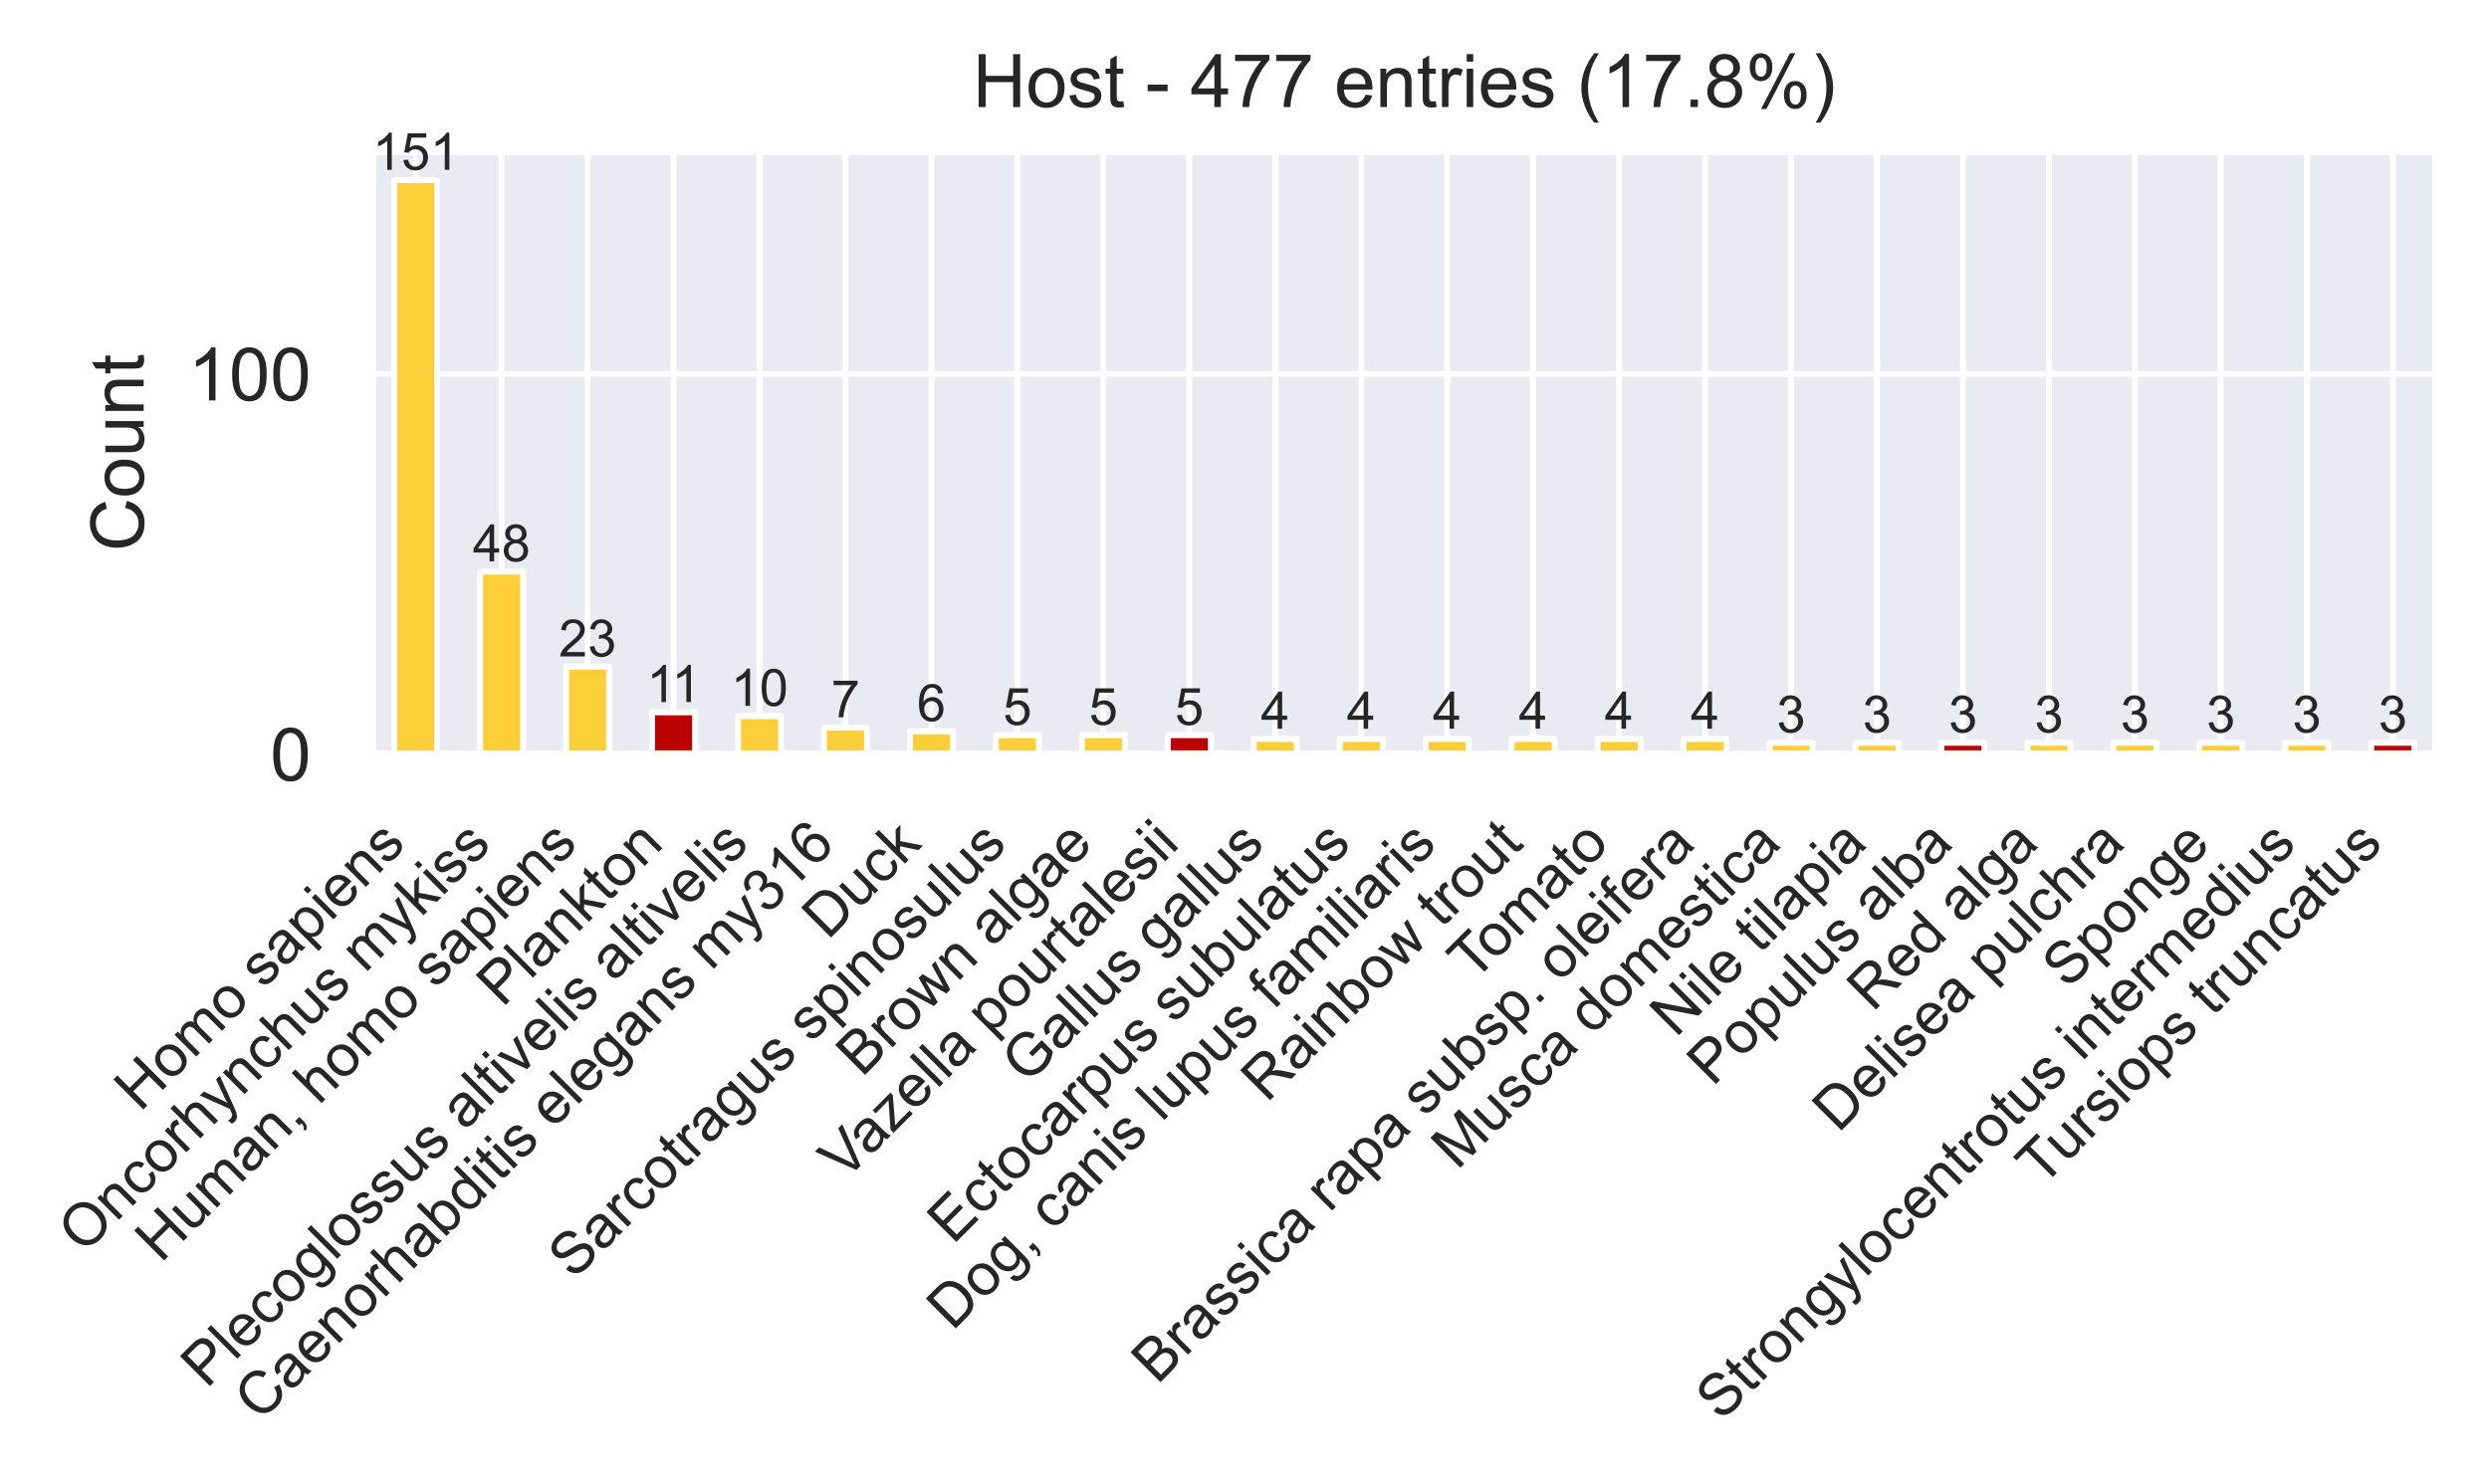 <?xml version="1.0" encoding="utf-8" standalone="no"?>
<!DOCTYPE svg PUBLIC "-//W3C//DTD SVG 1.1//EN"
  "http://www.w3.org/Graphics/SVG/1.1/DTD/svg11.dtd">
<!-- Created with matplotlib (https://matplotlib.org/) -->
<svg height="200.812pt" version="1.1" viewBox="0 0 336.6 200.812" width="336.6pt" xmlns="http://www.w3.org/2000/svg" xmlns:xlink="http://www.w3.org/1999/xlink">
 <defs>
  <style type="text/css">*{stroke-linecap:butt;stroke-linejoin:round;}</style>
 </defs>
 <g id="figure_1">
  <g id="patch_1">
   <path d="M 0 200.812 
L 336.6 200.812 
L 336.6 0 
L 0 0 
z
" style="fill:#ffffff;"/>
  </g>
  <g id="axes_1">
   <g id="patch_2">
    <path d="M 50.4 102.02 
L 329.4 102.02 
L 329.4 20.48 
L 50.4 20.48 
z
" style="fill:#eaeaf2;"/>
   </g>
   <g id="matplotlib.axis_1">
    <g id="xtick_1">
     <g id="line2d_1">
      <path clip-path="url(#p67367de225)" d="M 56.213 102.02 
L 56.213 20.48 
" style="fill:none;stroke:#ffffff;stroke-linecap:round;stroke-width:0.8;"/>
     </g>
     <g id="text_1">
      <!-- Homo sapiens -->
      <g style="fill:#262626;" transform="translate(18.932 150.526)rotate(-45)scale(0.08 -0.08)">
       <defs>
        <path d="M 8.016 0 
L 8.016 71.578 
L 17.484 71.578 
L 17.484 42.188 
L 54.688 42.188 
L 54.688 71.578 
L 64.156 71.578 
L 64.156 0 
L 54.688 0 
L 54.688 33.734 
L 17.484 33.734 
L 17.484 0 
z
" id="ArialMT-72"/>
        <path d="M 3.328 25.922 
Q 3.328 40.328 11.328 47.266 
Q 18.016 53.031 27.641 53.031 
Q 38.328 53.031 45.109 46.016 
Q 51.906 39.016 51.906 26.656 
Q 51.906 16.656 48.906 10.906 
Q 45.906 5.172 40.156 2 
Q 34.422 -1.172 27.641 -1.172 
Q 16.75 -1.172 10.031 5.812 
Q 3.328 12.797 3.328 25.922 
z
M 12.359 25.922 
Q 12.359 15.969 16.703 11.016 
Q 21.047 6.062 27.641 6.062 
Q 34.188 6.062 38.531 11.031 
Q 42.875 16.016 42.875 26.219 
Q 42.875 35.844 38.5 40.797 
Q 34.125 45.75 27.641 45.75 
Q 21.047 45.75 16.703 40.812 
Q 12.359 35.891 12.359 25.922 
z
" id="ArialMT-111"/>
        <path d="M 6.594 0 
L 6.594 51.859 
L 14.453 51.859 
L 14.453 44.578 
Q 16.891 48.391 20.938 50.703 
Q 25 53.031 30.172 53.031 
Q 35.938 53.031 39.625 50.641 
Q 43.312 48.25 44.828 43.953 
Q 50.984 53.031 60.844 53.031 
Q 68.562 53.031 72.703 48.75 
Q 76.859 44.484 76.859 35.594 
L 76.859 0 
L 68.109 0 
L 68.109 32.672 
Q 68.109 37.938 67.25 40.25 
Q 66.406 42.578 64.156 43.984 
Q 61.922 45.406 58.891 45.406 
Q 53.422 45.406 49.797 41.766 
Q 46.188 38.141 46.188 30.125 
L 46.188 0 
L 37.406 0 
L 37.406 33.688 
Q 37.406 39.547 35.25 42.469 
Q 33.109 45.406 28.219 45.406 
Q 24.516 45.406 21.359 43.453 
Q 18.219 41.5 16.797 37.734 
Q 15.375 33.984 15.375 26.906 
L 15.375 0 
z
" id="ArialMT-109"/>
        <path id="ArialMT-32"/>
        <path d="M 3.078 15.484 
L 11.766 16.844 
Q 12.5 11.625 15.844 8.844 
Q 19.188 6.062 25.203 6.062 
Q 31.25 6.062 34.172 8.516 
Q 37.109 10.984 37.109 14.312 
Q 37.109 17.281 34.516 19 
Q 32.719 20.172 25.531 21.969 
Q 15.875 24.422 12.141 26.203 
Q 8.406 27.984 6.469 31.125 
Q 4.547 34.281 4.547 38.094 
Q 4.547 41.547 6.125 44.5 
Q 7.719 47.469 10.453 49.422 
Q 12.5 50.922 16.031 51.969 
Q 19.578 53.031 23.641 53.031 
Q 29.734 53.031 34.344 51.266 
Q 38.969 49.516 41.156 46.5 
Q 43.359 43.5 44.188 38.484 
L 35.594 37.312 
Q 35.016 41.312 32.203 43.547 
Q 29.391 45.797 24.266 45.797 
Q 18.219 45.797 15.625 43.797 
Q 13.031 41.797 13.031 39.109 
Q 13.031 37.406 14.109 36.031 
Q 15.188 34.625 17.484 33.688 
Q 18.797 33.203 25.25 31.453 
Q 34.578 28.953 38.25 27.359 
Q 41.938 25.781 44.031 22.75 
Q 46.141 19.734 46.141 15.234 
Q 46.141 10.844 43.578 6.953 
Q 41.016 3.078 36.172 0.953 
Q 31.344 -1.172 25.25 -1.172 
Q 15.141 -1.172 9.844 3.031 
Q 4.547 7.234 3.078 15.484 
z
" id="ArialMT-115"/>
        <path d="M 40.438 6.391 
Q 35.547 2.25 31.031 0.531 
Q 26.516 -1.172 21.344 -1.172 
Q 12.797 -1.172 8.203 3 
Q 3.609 7.172 3.609 13.672 
Q 3.609 17.484 5.344 20.625 
Q 7.078 23.781 9.891 25.688 
Q 12.703 27.594 16.219 28.562 
Q 18.797 29.25 24.031 29.891 
Q 34.672 31.156 39.703 32.906 
Q 39.75 34.719 39.75 35.203 
Q 39.75 40.578 37.25 42.781 
Q 33.891 45.75 27.25 45.75 
Q 21.047 45.75 18.094 43.578 
Q 15.141 41.406 13.719 35.891 
L 5.125 37.062 
Q 6.297 42.578 8.984 45.969 
Q 11.672 49.359 16.75 51.188 
Q 21.828 53.031 28.516 53.031 
Q 35.156 53.031 39.297 51.469 
Q 43.453 49.906 45.406 47.531 
Q 47.359 45.172 48.141 41.547 
Q 48.578 39.312 48.578 33.453 
L 48.578 21.734 
Q 48.578 9.469 49.141 6.219 
Q 49.703 2.984 51.375 0 
L 42.188 0 
Q 40.828 2.734 40.438 6.391 
z
M 39.703 26.031 
Q 34.906 24.078 25.344 22.703 
Q 19.922 21.922 17.672 20.938 
Q 15.438 19.969 14.203 18.094 
Q 12.984 16.219 12.984 13.922 
Q 12.984 10.406 15.641 8.062 
Q 18.312 5.719 23.438 5.719 
Q 28.516 5.719 32.469 7.938 
Q 36.422 10.156 38.281 14.016 
Q 39.703 17 39.703 22.797 
z
" id="ArialMT-97"/>
        <path d="M 6.594 -19.875 
L 6.594 51.859 
L 14.594 51.859 
L 14.594 45.125 
Q 17.438 49.078 21 51.047 
Q 24.562 53.031 29.641 53.031 
Q 36.281 53.031 41.359 49.609 
Q 46.438 46.188 49.016 39.953 
Q 51.609 33.734 51.609 26.312 
Q 51.609 18.359 48.75 11.984 
Q 45.906 5.609 40.453 2.219 
Q 35.016 -1.172 29 -1.172 
Q 24.609 -1.172 21.109 0.688 
Q 17.625 2.547 15.375 5.375 
L 15.375 -19.875 
z
M 14.547 25.641 
Q 14.547 15.625 18.594 10.844 
Q 22.656 6.062 28.422 6.062 
Q 34.281 6.062 38.453 11.016 
Q 42.625 15.969 42.625 26.375 
Q 42.625 36.281 38.547 41.203 
Q 34.469 46.141 28.812 46.141 
Q 23.188 46.141 18.859 40.891 
Q 14.547 35.641 14.547 25.641 
z
" id="ArialMT-112"/>
        <path d="M 6.641 61.469 
L 6.641 71.578 
L 15.438 71.578 
L 15.438 61.469 
z
M 6.641 0 
L 6.641 51.859 
L 15.438 51.859 
L 15.438 0 
z
" id="ArialMT-105"/>
        <path d="M 42.094 16.703 
L 51.172 15.578 
Q 49.031 7.625 43.219 3.219 
Q 37.406 -1.172 28.375 -1.172 
Q 17 -1.172 10.328 5.828 
Q 3.656 12.844 3.656 25.484 
Q 3.656 38.578 10.391 45.797 
Q 17.141 53.031 27.875 53.031 
Q 38.281 53.031 44.875 45.953 
Q 51.469 38.875 51.469 26.031 
Q 51.469 25.25 51.422 23.688 
L 12.75 23.688 
Q 13.234 15.141 17.578 10.594 
Q 21.922 6.062 28.422 6.062 
Q 33.25 6.062 36.672 8.594 
Q 40.094 11.141 42.094 16.703 
z
M 13.234 30.906 
L 42.188 30.906 
Q 41.609 37.453 38.875 40.719 
Q 34.672 45.797 27.984 45.797 
Q 21.922 45.797 17.797 41.75 
Q 13.672 37.703 13.234 30.906 
z
" id="ArialMT-101"/>
        <path d="M 6.594 0 
L 6.594 51.859 
L 14.5 51.859 
L 14.5 44.484 
Q 20.219 53.031 31 53.031 
Q 35.688 53.031 39.625 51.344 
Q 43.562 49.656 45.516 46.922 
Q 47.469 44.188 48.25 40.438 
Q 48.734 37.984 48.734 31.891 
L 48.734 0 
L 39.938 0 
L 39.938 31.547 
Q 39.938 36.922 38.906 39.578 
Q 37.891 42.234 35.281 43.812 
Q 32.672 45.406 29.156 45.406 
Q 23.531 45.406 19.453 41.844 
Q 15.375 38.281 15.375 28.328 
L 15.375 0 
z
" id="ArialMT-110"/>
       </defs>
       <use xlink:href="#ArialMT-72"/>
       <use x="72.217" xlink:href="#ArialMT-111"/>
       <use x="127.832" xlink:href="#ArialMT-109"/>
       <use x="211.133" xlink:href="#ArialMT-111"/>
       <use x="266.748" xlink:href="#ArialMT-32"/>
       <use x="294.531" xlink:href="#ArialMT-115"/>
       <use x="344.531" xlink:href="#ArialMT-97"/>
       <use x="400.146" xlink:href="#ArialMT-112"/>
       <use x="455.762" xlink:href="#ArialMT-105"/>
       <use x="477.979" xlink:href="#ArialMT-101"/>
       <use x="533.594" xlink:href="#ArialMT-110"/>
       <use x="589.209" xlink:href="#ArialMT-115"/>
      </g>
     </g>
    </g>
    <g id="xtick_2">
     <g id="line2d_2">
      <path clip-path="url(#p67367de225)" d="M 67.838 102.02 
L 67.838 20.48 
" style="fill:none;stroke:#ffffff;stroke-linecap:round;stroke-width:0.8;"/>
     </g>
     <g id="text_2">
      <!-- Oncorhynchus mykiss -->
      <g style="fill:#262626;" transform="translate(11.322 169.767)rotate(-45)scale(0.08 -0.08)">
       <defs>
        <path d="M 4.828 34.859 
Q 4.828 52.688 14.391 62.766 
Q 23.969 72.859 39.109 72.859 
Q 49.031 72.859 56.984 68.109 
Q 64.938 63.375 69.109 54.906 
Q 73.297 46.438 73.297 35.688 
Q 73.297 24.812 68.891 16.219 
Q 64.5 7.625 56.438 3.203 
Q 48.391 -1.219 39.062 -1.219 
Q 28.953 -1.219 20.984 3.656 
Q 13.031 8.547 8.922 16.984 
Q 4.828 25.438 4.828 34.859 
z
M 14.594 34.719 
Q 14.594 21.781 21.547 14.328 
Q 28.516 6.891 39.016 6.891 
Q 49.703 6.891 56.609 14.406 
Q 63.531 21.922 63.531 35.75 
Q 63.531 44.484 60.578 51 
Q 57.625 57.516 51.922 61.109 
Q 46.234 64.703 39.156 64.703 
Q 29.109 64.703 21.844 57.781 
Q 14.594 50.875 14.594 34.719 
z
" id="ArialMT-79"/>
        <path d="M 40.438 19 
L 49.078 17.875 
Q 47.656 8.938 41.812 3.875 
Q 35.984 -1.172 27.484 -1.172 
Q 16.844 -1.172 10.375 5.781 
Q 3.906 12.75 3.906 25.734 
Q 3.906 34.125 6.688 40.422 
Q 9.469 46.734 15.156 49.875 
Q 20.844 53.031 27.547 53.031 
Q 35.984 53.031 41.359 48.75 
Q 46.734 44.484 48.25 36.625 
L 39.703 35.297 
Q 38.484 40.531 35.375 43.156 
Q 32.281 45.797 27.875 45.797 
Q 21.234 45.797 17.078 41.031 
Q 12.938 36.281 12.938 25.984 
Q 12.938 15.531 16.938 10.797 
Q 20.953 6.062 27.391 6.062 
Q 32.562 6.062 36.031 9.234 
Q 39.5 12.406 40.438 19 
z
" id="ArialMT-99"/>
        <path d="M 6.5 0 
L 6.5 51.859 
L 14.406 51.859 
L 14.406 44 
Q 17.438 49.516 20 51.266 
Q 22.562 53.031 25.641 53.031 
Q 30.078 53.031 34.672 50.203 
L 31.641 42.047 
Q 28.422 43.953 25.203 43.953 
Q 22.312 43.953 20.016 42.219 
Q 17.719 40.484 16.75 37.406 
Q 15.281 32.719 15.281 27.156 
L 15.281 0 
z
" id="ArialMT-114"/>
        <path d="M 6.594 0 
L 6.594 71.578 
L 15.375 71.578 
L 15.375 45.906 
Q 21.531 53.031 30.906 53.031 
Q 36.672 53.031 40.922 50.75 
Q 45.172 48.484 47 44.484 
Q 48.828 40.484 48.828 32.859 
L 48.828 0 
L 40.047 0 
L 40.047 32.859 
Q 40.047 39.453 37.188 42.453 
Q 34.328 45.453 29.109 45.453 
Q 25.203 45.453 21.75 43.422 
Q 18.312 41.406 16.844 37.938 
Q 15.375 34.469 15.375 28.375 
L 15.375 0 
z
" id="ArialMT-104"/>
        <path d="M 6.203 -19.969 
L 5.219 -11.719 
Q 8.109 -12.5 10.25 -12.5 
Q 13.188 -12.5 14.938 -11.516 
Q 16.703 -10.547 17.828 -8.797 
Q 18.656 -7.469 20.516 -2.25 
Q 20.75 -1.516 21.297 -0.094 
L 1.609 51.859 
L 11.078 51.859 
L 21.875 21.828 
Q 23.969 16.109 25.641 9.812 
Q 27.156 15.875 29.25 21.625 
L 40.328 51.859 
L 49.125 51.859 
L 29.391 -0.875 
Q 26.219 -9.422 24.469 -12.641 
Q 22.125 -17 19.094 -19.016 
Q 16.062 -21.047 11.859 -21.047 
Q 9.328 -21.047 6.203 -19.969 
z
" id="ArialMT-121"/>
        <path d="M 40.578 0 
L 40.578 7.625 
Q 34.516 -1.172 24.125 -1.172 
Q 19.531 -1.172 15.547 0.578 
Q 11.578 2.344 9.641 5 
Q 7.719 7.672 6.938 11.531 
Q 6.391 14.109 6.391 19.734 
L 6.391 51.859 
L 15.188 51.859 
L 15.188 23.094 
Q 15.188 16.219 15.719 13.812 
Q 16.547 10.359 19.234 8.375 
Q 21.922 6.391 25.875 6.391 
Q 29.828 6.391 33.297 8.422 
Q 36.766 10.453 38.203 13.938 
Q 39.656 17.438 39.656 24.078 
L 39.656 51.859 
L 48.438 51.859 
L 48.438 0 
z
" id="ArialMT-117"/>
        <path d="M 6.641 0 
L 6.641 71.578 
L 15.438 71.578 
L 15.438 30.766 
L 36.234 51.859 
L 47.609 51.859 
L 27.781 32.625 
L 49.609 0 
L 38.766 0 
L 21.625 26.516 
L 15.438 20.562 
L 15.438 0 
z
" id="ArialMT-107"/>
       </defs>
       <use xlink:href="#ArialMT-79"/>
       <use x="77.783" xlink:href="#ArialMT-110"/>
       <use x="133.398" xlink:href="#ArialMT-99"/>
       <use x="183.398" xlink:href="#ArialMT-111"/>
       <use x="239.014" xlink:href="#ArialMT-114"/>
       <use x="272.314" xlink:href="#ArialMT-104"/>
       <use x="327.93" xlink:href="#ArialMT-121"/>
       <use x="377.93" xlink:href="#ArialMT-110"/>
       <use x="433.545" xlink:href="#ArialMT-99"/>
       <use x="483.545" xlink:href="#ArialMT-104"/>
       <use x="539.16" xlink:href="#ArialMT-117"/>
       <use x="594.775" xlink:href="#ArialMT-115"/>
       <use x="644.775" xlink:href="#ArialMT-32"/>
       <use x="672.559" xlink:href="#ArialMT-109"/>
       <use x="755.859" xlink:href="#ArialMT-121"/>
       <use x="805.859" xlink:href="#ArialMT-107"/>
       <use x="855.859" xlink:href="#ArialMT-105"/>
       <use x="878.076" xlink:href="#ArialMT-115"/>
       <use x="928.076" xlink:href="#ArialMT-115"/>
      </g>
     </g>
    </g>
    <g id="xtick_3">
     <g id="line2d_3">
      <path clip-path="url(#p67367de225)" d="M 79.463 102.02 
L 79.463 20.48 
" style="fill:none;stroke:#ffffff;stroke-linecap:round;stroke-width:0.8;"/>
     </g>
     <g id="text_3">
      <!-- Human, homo sapiens -->
      <g style="fill:#262626;" transform="translate(21.744 170.964)rotate(-45)scale(0.08 -0.08)">
       <defs>
        <path d="M 8.891 0 
L 8.891 10.016 
L 18.891 10.016 
L 18.891 0 
Q 18.891 -5.516 16.938 -8.906 
Q 14.984 -12.312 10.75 -14.156 
L 8.297 -10.406 
Q 11.078 -9.188 12.391 -6.812 
Q 13.719 -4.438 13.875 0 
z
" id="ArialMT-44"/>
       </defs>
       <use xlink:href="#ArialMT-72"/>
       <use x="72.217" xlink:href="#ArialMT-117"/>
       <use x="127.832" xlink:href="#ArialMT-109"/>
       <use x="211.133" xlink:href="#ArialMT-97"/>
       <use x="266.748" xlink:href="#ArialMT-110"/>
       <use x="322.363" xlink:href="#ArialMT-44"/>
       <use x="350.146" xlink:href="#ArialMT-32"/>
       <use x="377.93" xlink:href="#ArialMT-104"/>
       <use x="433.545" xlink:href="#ArialMT-111"/>
       <use x="489.16" xlink:href="#ArialMT-109"/>
       <use x="572.461" xlink:href="#ArialMT-111"/>
       <use x="628.076" xlink:href="#ArialMT-32"/>
       <use x="655.859" xlink:href="#ArialMT-115"/>
       <use x="705.859" xlink:href="#ArialMT-97"/>
       <use x="761.475" xlink:href="#ArialMT-112"/>
       <use x="817.09" xlink:href="#ArialMT-105"/>
       <use x="839.307" xlink:href="#ArialMT-101"/>
       <use x="894.922" xlink:href="#ArialMT-110"/>
       <use x="950.537" xlink:href="#ArialMT-115"/>
      </g>
     </g>
    </g>
    <g id="xtick_4">
     <g id="line2d_4">
      <path clip-path="url(#p67367de225)" d="M 91.088 102.02 
L 91.088 20.48 
" style="fill:none;stroke:#ffffff;stroke-linecap:round;stroke-width:0.8;"/>
     </g>
     <g id="text_4">
      <!-- Plankton -->
      <g style="fill:#262626;" transform="translate(67.951 136.382)rotate(-45)scale(0.08 -0.08)">
       <defs>
        <path d="M 7.719 0 
L 7.719 71.578 
L 34.719 71.578 
Q 41.844 71.578 45.609 70.906 
Q 50.875 70.016 54.438 67.547 
Q 58.016 65.094 60.188 60.641 
Q 62.359 56.203 62.359 50.875 
Q 62.359 41.75 56.547 35.422 
Q 50.734 29.109 35.547 29.109 
L 17.188 29.109 
L 17.188 0 
z
M 17.188 37.547 
L 35.688 37.547 
Q 44.875 37.547 48.734 40.969 
Q 52.594 44.391 52.594 50.594 
Q 52.594 55.078 50.312 58.266 
Q 48.047 61.469 44.344 62.5 
Q 41.938 63.141 35.5 63.141 
L 17.188 63.141 
z
" id="ArialMT-80"/>
        <path d="M 6.391 0 
L 6.391 71.578 
L 15.188 71.578 
L 15.188 0 
z
" id="ArialMT-108"/>
        <path d="M 25.781 7.859 
L 27.047 0.094 
Q 23.344 -0.688 20.406 -0.688 
Q 15.625 -0.688 12.984 0.828 
Q 10.359 2.344 9.281 4.812 
Q 8.203 7.281 8.203 15.188 
L 8.203 45.016 
L 1.766 45.016 
L 1.766 51.859 
L 8.203 51.859 
L 8.203 64.703 
L 16.938 69.969 
L 16.938 51.859 
L 25.781 51.859 
L 25.781 45.016 
L 16.938 45.016 
L 16.938 14.703 
Q 16.938 10.938 17.406 9.859 
Q 17.875 8.797 18.922 8.156 
Q 19.969 7.516 21.922 7.516 
Q 23.391 7.516 25.781 7.859 
z
" id="ArialMT-116"/>
       </defs>
       <use xlink:href="#ArialMT-80"/>
       <use x="66.699" xlink:href="#ArialMT-108"/>
       <use x="88.916" xlink:href="#ArialMT-97"/>
       <use x="144.531" xlink:href="#ArialMT-110"/>
       <use x="200.146" xlink:href="#ArialMT-107"/>
       <use x="250.146" xlink:href="#ArialMT-116"/>
       <use x="277.93" xlink:href="#ArialMT-111"/>
       <use x="333.545" xlink:href="#ArialMT-110"/>
      </g>
     </g>
    </g>
    <g id="xtick_5">
     <g id="line2d_5">
      <path clip-path="url(#p67367de225)" d="M 102.713 102.02 
L 102.713 20.48 
" style="fill:none;stroke:#ffffff;stroke-linecap:round;stroke-width:0.8;"/>
     </g>
     <g id="text_5">
      <!-- Plecoglossus altivelis altivelis -->
      <g style="fill:#262626;" transform="translate(27.955 187.936)rotate(-45)scale(0.08 -0.08)">
       <defs>
        <path d="M 4.984 -4.297 
L 13.531 -5.562 
Q 14.062 -9.516 16.5 -11.328 
Q 19.781 -13.766 25.438 -13.766 
Q 31.547 -13.766 34.859 -11.328 
Q 38.188 -8.891 39.359 -4.5 
Q 40.047 -1.812 39.984 6.781 
Q 34.234 0 25.641 0 
Q 14.938 0 9.078 7.719 
Q 3.219 15.438 3.219 26.219 
Q 3.219 33.641 5.906 39.906 
Q 8.594 46.188 13.688 49.609 
Q 18.797 53.031 25.688 53.031 
Q 34.859 53.031 40.828 45.609 
L 40.828 51.859 
L 48.922 51.859 
L 48.922 7.031 
Q 48.922 -5.078 46.453 -10.125 
Q 44 -15.188 38.641 -18.109 
Q 33.297 -21.047 25.484 -21.047 
Q 16.219 -21.047 10.5 -16.875 
Q 4.781 -12.703 4.984 -4.297 
z
M 12.25 26.859 
Q 12.25 16.656 16.297 11.969 
Q 20.359 7.281 26.469 7.281 
Q 32.516 7.281 36.609 11.938 
Q 40.719 16.609 40.719 26.562 
Q 40.719 36.078 36.5 40.906 
Q 32.281 45.75 26.312 45.75 
Q 20.453 45.75 16.344 40.984 
Q 12.25 36.234 12.25 26.859 
z
" id="ArialMT-103"/>
        <path d="M 21 0 
L 1.266 51.859 
L 10.547 51.859 
L 21.688 20.797 
Q 23.484 15.766 25 10.359 
Q 26.172 14.453 28.266 20.219 
L 39.797 51.859 
L 48.828 51.859 
L 29.203 0 
z
" id="ArialMT-118"/>
       </defs>
       <use xlink:href="#ArialMT-80"/>
       <use x="66.699" xlink:href="#ArialMT-108"/>
       <use x="88.916" xlink:href="#ArialMT-101"/>
       <use x="144.531" xlink:href="#ArialMT-99"/>
       <use x="194.531" xlink:href="#ArialMT-111"/>
       <use x="250.146" xlink:href="#ArialMT-103"/>
       <use x="305.762" xlink:href="#ArialMT-108"/>
       <use x="327.979" xlink:href="#ArialMT-111"/>
       <use x="383.594" xlink:href="#ArialMT-115"/>
       <use x="433.594" xlink:href="#ArialMT-115"/>
       <use x="483.594" xlink:href="#ArialMT-117"/>
       <use x="539.209" xlink:href="#ArialMT-115"/>
       <use x="589.209" xlink:href="#ArialMT-32"/>
       <use x="616.992" xlink:href="#ArialMT-97"/>
       <use x="672.607" xlink:href="#ArialMT-108"/>
       <use x="694.824" xlink:href="#ArialMT-116"/>
       <use x="722.607" xlink:href="#ArialMT-105"/>
       <use x="744.824" xlink:href="#ArialMT-118"/>
       <use x="794.824" xlink:href="#ArialMT-101"/>
       <use x="850.439" xlink:href="#ArialMT-108"/>
       <use x="872.656" xlink:href="#ArialMT-105"/>
       <use x="894.873" xlink:href="#ArialMT-115"/>
       <use x="944.873" xlink:href="#ArialMT-32"/>
       <use x="972.656" xlink:href="#ArialMT-97"/>
       <use x="1028.271" xlink:href="#ArialMT-108"/>
       <use x="1050.488" xlink:href="#ArialMT-116"/>
       <use x="1078.271" xlink:href="#ArialMT-105"/>
       <use x="1100.488" xlink:href="#ArialMT-118"/>
       <use x="1150.488" xlink:href="#ArialMT-101"/>
       <use x="1206.104" xlink:href="#ArialMT-108"/>
       <use x="1228.32" xlink:href="#ArialMT-105"/>
       <use x="1250.537" xlink:href="#ArialMT-115"/>
      </g>
     </g>
    </g>
    <g id="xtick_6">
     <g id="line2d_6">
      <path clip-path="url(#p67367de225)" d="M 114.338 102.02 
L 114.338 20.48 
" style="fill:none;stroke:#ffffff;stroke-linecap:round;stroke-width:0.8;"/>
     </g>
     <g id="text_6">
      <!-- Caenorhabditis elegans my316 -->
      <g style="fill:#262626;" transform="translate(35.164 192.421)rotate(-45)scale(0.08 -0.08)">
       <defs>
        <path d="M 58.797 25.094 
L 68.266 22.703 
Q 65.281 11.031 57.547 4.906 
Q 49.812 -1.219 38.625 -1.219 
Q 27.047 -1.219 19.797 3.484 
Q 12.547 8.203 8.766 17.141 
Q 4.984 26.078 4.984 36.328 
Q 4.984 47.516 9.25 55.828 
Q 13.531 64.156 21.406 68.469 
Q 29.297 72.797 38.766 72.797 
Q 49.516 72.797 56.828 67.328 
Q 64.156 61.859 67.047 51.953 
L 57.719 49.75 
Q 55.219 57.562 50.484 61.125 
Q 45.75 64.703 38.578 64.703 
Q 30.328 64.703 24.781 60.734 
Q 19.234 56.781 16.984 50.109 
Q 14.75 43.453 14.75 36.375 
Q 14.75 27.25 17.406 20.438 
Q 20.062 13.625 25.672 10.25 
Q 31.297 6.891 37.844 6.891 
Q 45.797 6.891 51.312 11.469 
Q 56.844 16.062 58.797 25.094 
z
" id="ArialMT-67"/>
        <path d="M 14.703 0 
L 6.547 0 
L 6.547 71.578 
L 15.328 71.578 
L 15.328 46.047 
Q 20.906 53.031 29.547 53.031 
Q 34.328 53.031 38.594 51.094 
Q 42.875 49.172 45.625 45.672 
Q 48.391 42.188 49.953 37.25 
Q 51.516 32.328 51.516 26.703 
Q 51.516 13.375 44.922 6.094 
Q 38.328 -1.172 29.109 -1.172 
Q 19.922 -1.172 14.703 6.5 
z
M 14.594 26.312 
Q 14.594 17 17.141 12.844 
Q 21.297 6.062 28.375 6.062 
Q 34.125 6.062 38.328 11.062 
Q 42.531 16.062 42.531 25.984 
Q 42.531 36.141 38.5 40.969 
Q 34.469 45.797 28.766 45.797 
Q 23 45.797 18.797 40.797 
Q 14.594 35.797 14.594 26.312 
z
" id="ArialMT-98"/>
        <path d="M 40.234 0 
L 40.234 6.547 
Q 35.297 -1.172 25.734 -1.172 
Q 19.531 -1.172 14.328 2.25 
Q 9.125 5.672 6.266 11.797 
Q 3.422 17.922 3.422 25.875 
Q 3.422 33.641 6 39.969 
Q 8.594 46.297 13.766 49.656 
Q 18.953 53.031 25.344 53.031 
Q 30.031 53.031 33.688 51.047 
Q 37.359 49.078 39.656 45.906 
L 39.656 71.578 
L 48.391 71.578 
L 48.391 0 
z
M 12.453 25.875 
Q 12.453 15.922 16.641 10.984 
Q 20.844 6.062 26.562 6.062 
Q 32.328 6.062 36.344 10.766 
Q 40.375 15.484 40.375 25.141 
Q 40.375 35.797 36.266 40.766 
Q 32.172 45.75 26.172 45.75 
Q 20.312 45.75 16.375 40.969 
Q 12.453 36.188 12.453 25.875 
z
" id="ArialMT-100"/>
        <path d="M 4.203 18.891 
L 12.984 20.062 
Q 14.5 12.594 18.141 9.297 
Q 21.781 6 27 6 
Q 33.203 6 37.469 10.297 
Q 41.75 14.594 41.75 20.953 
Q 41.75 27 37.797 30.922 
Q 33.844 34.859 27.734 34.859 
Q 25.25 34.859 21.531 33.891 
L 22.516 41.609 
Q 23.391 41.5 23.922 41.5 
Q 29.547 41.5 34.031 44.422 
Q 38.531 47.359 38.531 53.469 
Q 38.531 58.297 35.25 61.469 
Q 31.984 64.656 26.812 64.656 
Q 21.688 64.656 18.266 61.422 
Q 14.844 58.203 13.875 51.766 
L 5.078 53.328 
Q 6.688 62.156 12.391 67.016 
Q 18.109 71.875 26.609 71.875 
Q 32.469 71.875 37.391 69.359 
Q 42.328 66.844 44.938 62.5 
Q 47.562 58.156 47.562 53.266 
Q 47.562 48.641 45.062 44.828 
Q 42.578 41.016 37.703 38.766 
Q 44.047 37.312 47.562 32.688 
Q 51.078 28.078 51.078 21.141 
Q 51.078 11.766 44.234 5.25 
Q 37.406 -1.266 26.953 -1.266 
Q 17.531 -1.266 11.297 4.344 
Q 5.078 9.969 4.203 18.891 
z
" id="ArialMT-51"/>
        <path d="M 37.25 0 
L 28.469 0 
L 28.469 56 
Q 25.297 52.984 20.141 49.953 
Q 14.984 46.922 10.891 45.406 
L 10.891 53.906 
Q 18.266 57.375 23.781 62.297 
Q 29.297 67.234 31.594 71.875 
L 37.25 71.875 
z
" id="ArialMT-49"/>
        <path d="M 49.75 54.047 
L 41.016 53.375 
Q 39.844 58.547 37.703 60.891 
Q 34.125 64.656 28.906 64.656 
Q 24.703 64.656 21.531 62.312 
Q 17.391 59.281 14.984 53.469 
Q 12.594 47.656 12.5 36.922 
Q 15.672 41.75 20.266 44.094 
Q 24.859 46.438 29.891 46.438 
Q 38.672 46.438 44.844 39.969 
Q 51.031 33.5 51.031 23.25 
Q 51.031 16.5 48.125 10.719 
Q 45.219 4.938 40.141 1.859 
Q 35.062 -1.219 28.609 -1.219 
Q 17.625 -1.219 10.688 6.859 
Q 3.766 14.938 3.766 33.5 
Q 3.766 54.25 11.422 63.672 
Q 18.109 71.875 29.438 71.875 
Q 37.891 71.875 43.281 67.141 
Q 48.688 62.406 49.75 54.047 
z
M 13.875 23.188 
Q 13.875 18.656 15.797 14.5 
Q 17.719 10.359 21.188 8.172 
Q 24.656 6 28.469 6 
Q 34.031 6 38.031 10.484 
Q 42.047 14.984 42.047 22.703 
Q 42.047 30.125 38.078 34.391 
Q 34.125 38.672 28.125 38.672 
Q 22.172 38.672 18.016 34.391 
Q 13.875 30.125 13.875 23.188 
z
" id="ArialMT-54"/>
       </defs>
       <use xlink:href="#ArialMT-67"/>
       <use x="72.217" xlink:href="#ArialMT-97"/>
       <use x="127.832" xlink:href="#ArialMT-101"/>
       <use x="183.447" xlink:href="#ArialMT-110"/>
       <use x="239.062" xlink:href="#ArialMT-111"/>
       <use x="294.678" xlink:href="#ArialMT-114"/>
       <use x="327.979" xlink:href="#ArialMT-104"/>
       <use x="383.594" xlink:href="#ArialMT-97"/>
       <use x="439.209" xlink:href="#ArialMT-98"/>
       <use x="494.824" xlink:href="#ArialMT-100"/>
       <use x="550.439" xlink:href="#ArialMT-105"/>
       <use x="572.656" xlink:href="#ArialMT-116"/>
       <use x="600.439" xlink:href="#ArialMT-105"/>
       <use x="622.656" xlink:href="#ArialMT-115"/>
       <use x="672.656" xlink:href="#ArialMT-32"/>
       <use x="700.439" xlink:href="#ArialMT-101"/>
       <use x="756.055" xlink:href="#ArialMT-108"/>
       <use x="778.271" xlink:href="#ArialMT-101"/>
       <use x="833.887" xlink:href="#ArialMT-103"/>
       <use x="889.502" xlink:href="#ArialMT-97"/>
       <use x="945.117" xlink:href="#ArialMT-110"/>
       <use x="1000.732" xlink:href="#ArialMT-115"/>
       <use x="1050.732" xlink:href="#ArialMT-32"/>
       <use x="1078.516" xlink:href="#ArialMT-109"/>
       <use x="1161.816" xlink:href="#ArialMT-121"/>
       <use x="1211.816" xlink:href="#ArialMT-51"/>
       <use x="1267.432" xlink:href="#ArialMT-49"/>
       <use x="1323.047" xlink:href="#ArialMT-54"/>
      </g>
     </g>
    </g>
    <g id="xtick_7">
     <g id="line2d_7">
      <path clip-path="url(#p67367de225)" d="M 125.963 102.02 
L 125.963 20.48 
" style="fill:none;stroke:#ffffff;stroke-linecap:round;stroke-width:0.8;"/>
     </g>
     <g id="text_7">
      <!-- Duck -->
      <g style="fill:#262626;" transform="translate(111.951 127.257)rotate(-45)scale(0.08 -0.08)">
       <defs>
        <path d="M 7.719 0 
L 7.719 71.578 
L 32.375 71.578 
Q 40.719 71.578 45.125 70.562 
Q 51.266 69.141 55.609 65.438 
Q 61.281 60.641 64.078 53.188 
Q 66.891 45.75 66.891 36.188 
Q 66.891 28.031 64.984 21.734 
Q 63.094 15.438 60.109 11.297 
Q 57.125 7.172 53.578 4.797 
Q 50.047 2.438 45.047 1.219 
Q 40.047 0 33.547 0 
z
M 17.188 8.453 
L 32.469 8.453 
Q 39.547 8.453 43.578 9.766 
Q 47.609 11.078 50 13.484 
Q 53.375 16.844 55.25 22.531 
Q 57.125 28.219 57.125 36.328 
Q 57.125 47.562 53.438 53.594 
Q 49.75 59.625 44.484 61.672 
Q 40.672 63.141 32.234 63.141 
L 17.188 63.141 
z
" id="ArialMT-68"/>
       </defs>
       <use xlink:href="#ArialMT-68"/>
       <use x="72.217" xlink:href="#ArialMT-117"/>
       <use x="127.832" xlink:href="#ArialMT-99"/>
       <use x="177.832" xlink:href="#ArialMT-107"/>
      </g>
     </g>
    </g>
    <g id="xtick_8">
     <g id="line2d_8">
      <path clip-path="url(#p67367de225)" d="M 137.588 102.02 
L 137.588 20.48 
" style="fill:none;stroke:#ffffff;stroke-linecap:round;stroke-width:0.8;"/>
     </g>
     <g id="text_8">
      <!-- Sarcotragus spinosulus -->
      <g style="fill:#262626;" transform="translate(77.601 173.235)rotate(-45)scale(0.08 -0.08)">
       <defs>
        <path d="M 4.5 23 
L 13.422 23.781 
Q 14.062 18.406 16.375 14.969 
Q 18.703 11.531 23.578 9.406 
Q 28.469 7.281 34.578 7.281 
Q 39.984 7.281 44.141 8.891 
Q 48.297 10.5 50.312 13.297 
Q 52.344 16.109 52.344 19.438 
Q 52.344 22.797 50.391 25.312 
Q 48.438 27.828 43.953 29.547 
Q 41.062 30.672 31.203 33.031 
Q 21.344 35.406 17.391 37.5 
Q 12.25 40.188 9.734 44.156 
Q 7.234 48.141 7.234 53.078 
Q 7.234 58.5 10.297 63.203 
Q 13.375 67.922 19.281 70.359 
Q 25.203 72.797 32.422 72.797 
Q 40.375 72.797 46.453 70.234 
Q 52.547 67.672 55.812 62.688 
Q 59.078 57.719 59.328 51.422 
L 50.25 50.734 
Q 49.516 57.516 45.281 60.984 
Q 41.062 64.453 32.812 64.453 
Q 24.219 64.453 20.281 61.297 
Q 16.359 58.156 16.359 53.719 
Q 16.359 49.859 19.141 47.359 
Q 21.875 44.875 33.422 42.266 
Q 44.969 39.656 49.266 37.703 
Q 55.516 34.812 58.484 30.391 
Q 61.469 25.984 61.469 20.219 
Q 61.469 14.5 58.203 9.438 
Q 54.938 4.391 48.797 1.578 
Q 42.672 -1.219 35.016 -1.219 
Q 25.297 -1.219 18.719 1.609 
Q 12.156 4.438 8.422 10.125 
Q 4.688 15.828 4.5 23 
z
" id="ArialMT-83"/>
       </defs>
       <use xlink:href="#ArialMT-83"/>
       <use x="66.699" xlink:href="#ArialMT-97"/>
       <use x="122.314" xlink:href="#ArialMT-114"/>
       <use x="155.615" xlink:href="#ArialMT-99"/>
       <use x="205.615" xlink:href="#ArialMT-111"/>
       <use x="261.23" xlink:href="#ArialMT-116"/>
       <use x="289.014" xlink:href="#ArialMT-114"/>
       <use x="322.314" xlink:href="#ArialMT-97"/>
       <use x="377.93" xlink:href="#ArialMT-103"/>
       <use x="433.545" xlink:href="#ArialMT-117"/>
       <use x="489.16" xlink:href="#ArialMT-115"/>
       <use x="539.16" xlink:href="#ArialMT-32"/>
       <use x="566.943" xlink:href="#ArialMT-115"/>
       <use x="616.943" xlink:href="#ArialMT-112"/>
       <use x="672.559" xlink:href="#ArialMT-105"/>
       <use x="694.775" xlink:href="#ArialMT-110"/>
       <use x="750.391" xlink:href="#ArialMT-111"/>
       <use x="806.006" xlink:href="#ArialMT-115"/>
       <use x="856.006" xlink:href="#ArialMT-117"/>
       <use x="911.621" xlink:href="#ArialMT-108"/>
       <use x="933.838" xlink:href="#ArialMT-117"/>
       <use x="989.453" xlink:href="#ArialMT-115"/>
      </g>
     </g>
    </g>
    <g id="xtick_9">
     <g id="line2d_9">
      <path clip-path="url(#p67367de225)" d="M 149.213 102.02 
L 149.213 20.48 
" style="fill:none;stroke:#ffffff;stroke-linecap:round;stroke-width:0.8;"/>
     </g>
     <g id="text_9">
      <!-- Brown algae -->
      <g style="fill:#262626;" transform="translate(116.577 145.814)rotate(-45)scale(0.08 -0.08)">
       <defs>
        <path d="M 7.328 0 
L 7.328 71.578 
L 34.188 71.578 
Q 42.391 71.578 47.344 69.406 
Q 52.297 67.234 55.094 62.719 
Q 57.906 58.203 57.906 53.266 
Q 57.906 48.688 55.422 44.625 
Q 52.938 40.578 47.906 38.094 
Q 54.391 36.188 57.875 31.594 
Q 61.375 27 61.375 20.75 
Q 61.375 15.719 59.25 11.391 
Q 57.125 7.078 54 4.734 
Q 50.875 2.391 46.156 1.188 
Q 41.453 0 34.625 0 
z
M 16.797 41.5 
L 32.281 41.5 
Q 38.578 41.5 41.312 42.328 
Q 44.922 43.406 46.75 45.891 
Q 48.578 48.391 48.578 52.156 
Q 48.578 55.719 46.875 58.422 
Q 45.172 61.141 41.984 62.141 
Q 38.812 63.141 31.109 63.141 
L 16.797 63.141 
z
M 16.797 8.453 
L 34.625 8.453 
Q 39.203 8.453 41.062 8.797 
Q 44.344 9.375 46.531 10.734 
Q 48.734 12.109 50.141 14.719 
Q 51.562 17.328 51.562 20.75 
Q 51.562 24.75 49.516 27.703 
Q 47.469 30.672 43.828 31.859 
Q 40.188 33.062 33.344 33.062 
L 16.797 33.062 
z
" id="ArialMT-66"/>
        <path d="M 16.156 0 
L 0.297 51.859 
L 9.375 51.859 
L 17.625 21.922 
L 20.703 10.797 
Q 20.906 11.625 23.391 21.484 
L 31.641 51.859 
L 40.672 51.859 
L 48.438 21.781 
L 51.031 11.859 
L 54 21.875 
L 62.891 51.859 
L 71.438 51.859 
L 55.219 0 
L 46.094 0 
L 37.844 31.062 
L 35.844 39.891 
L 25.344 0 
z
" id="ArialMT-119"/>
       </defs>
       <use xlink:href="#ArialMT-66"/>
       <use x="66.699" xlink:href="#ArialMT-114"/>
       <use x="100" xlink:href="#ArialMT-111"/>
       <use x="155.615" xlink:href="#ArialMT-119"/>
       <use x="227.832" xlink:href="#ArialMT-110"/>
       <use x="283.447" xlink:href="#ArialMT-32"/>
       <use x="311.23" xlink:href="#ArialMT-97"/>
       <use x="366.846" xlink:href="#ArialMT-108"/>
       <use x="389.062" xlink:href="#ArialMT-103"/>
       <use x="444.678" xlink:href="#ArialMT-97"/>
       <use x="500.293" xlink:href="#ArialMT-101"/>
      </g>
     </g>
    </g>
    <g id="xtick_10">
     <g id="line2d_10">
      <path clip-path="url(#p67367de225)" d="M 160.838 102.02 
L 160.838 20.48 
" style="fill:none;stroke:#ffffff;stroke-linecap:round;stroke-width:0.8;"/>
     </g>
     <g id="text_10">
      <!-- Vazella pourtalesii -->
      <g style="fill:#262626;" transform="translate(114.224 159.859)rotate(-45)scale(0.08 -0.08)">
       <defs>
        <path d="M 28.172 0 
L 0.438 71.578 
L 10.688 71.578 
L 29.297 19.578 
Q 31.547 13.328 33.062 7.859 
Q 34.719 13.719 36.922 19.578 
L 56.25 71.578 
L 65.922 71.578 
L 37.891 0 
z
" id="ArialMT-86"/>
        <path d="M 1.953 0 
L 1.953 7.125 
L 34.969 45.016 
Q 29.344 44.734 25.047 44.734 
L 3.906 44.734 
L 3.906 51.859 
L 46.297 51.859 
L 46.297 46.047 
L 18.219 13.141 
L 12.797 7.125 
Q 18.703 7.562 23.875 7.562 
L 47.859 7.562 
L 47.859 0 
z
" id="ArialMT-122"/>
       </defs>
       <use xlink:href="#ArialMT-86"/>
       <use x="59.324" xlink:href="#ArialMT-97"/>
       <use x="114.939" xlink:href="#ArialMT-122"/>
       <use x="164.939" xlink:href="#ArialMT-101"/>
       <use x="220.555" xlink:href="#ArialMT-108"/>
       <use x="242.771" xlink:href="#ArialMT-108"/>
       <use x="264.988" xlink:href="#ArialMT-97"/>
       <use x="320.604" xlink:href="#ArialMT-32"/>
       <use x="348.387" xlink:href="#ArialMT-112"/>
       <use x="404.002" xlink:href="#ArialMT-111"/>
       <use x="459.617" xlink:href="#ArialMT-117"/>
       <use x="515.232" xlink:href="#ArialMT-114"/>
       <use x="548.533" xlink:href="#ArialMT-116"/>
       <use x="576.316" xlink:href="#ArialMT-97"/>
       <use x="631.932" xlink:href="#ArialMT-108"/>
       <use x="654.148" xlink:href="#ArialMT-101"/>
       <use x="709.764" xlink:href="#ArialMT-115"/>
       <use x="759.764" xlink:href="#ArialMT-105"/>
       <use x="781.98" xlink:href="#ArialMT-105"/>
      </g>
     </g>
    </g>
    <g id="xtick_11">
     <g id="line2d_11">
      <path clip-path="url(#p67367de225)" d="M 172.463 102.02 
L 172.463 20.48 
" style="fill:none;stroke:#ffffff;stroke-linecap:round;stroke-width:0.8;"/>
     </g>
     <g id="text_11">
      <!-- Gallus gallus -->
      <g style="fill:#262626;" transform="translate(138.888 146.822)rotate(-45)scale(0.08 -0.08)">
       <defs>
        <path d="M 41.219 28.078 
L 41.219 36.469 
L 71.531 36.531 
L 71.531 9.969 
Q 64.547 4.391 57.125 1.578 
Q 49.703 -1.219 41.891 -1.219 
Q 31.344 -1.219 22.719 3.297 
Q 14.109 7.812 9.719 16.359 
Q 5.328 24.906 5.328 35.453 
Q 5.328 45.906 9.688 54.953 
Q 14.062 64.016 22.266 68.406 
Q 30.469 72.797 41.156 72.797 
Q 48.922 72.797 55.188 70.281 
Q 61.469 67.781 65.031 63.281 
Q 68.609 58.797 70.453 51.562 
L 61.922 49.219 
Q 60.297 54.688 57.906 57.812 
Q 55.516 60.938 51.062 62.812 
Q 46.625 64.703 41.219 64.703 
Q 34.719 64.703 29.984 62.719 
Q 25.25 60.75 22.344 57.516 
Q 19.438 54.297 17.828 50.438 
Q 15.094 43.797 15.094 36.031 
Q 15.094 26.469 18.391 20.016 
Q 21.688 13.578 27.984 10.453 
Q 34.281 7.328 41.359 7.328 
Q 47.516 7.328 53.375 9.688 
Q 59.234 12.062 62.25 14.75 
L 62.25 28.078 
z
" id="ArialMT-71"/>
       </defs>
       <use xlink:href="#ArialMT-71"/>
       <use x="77.783" xlink:href="#ArialMT-97"/>
       <use x="133.398" xlink:href="#ArialMT-108"/>
       <use x="155.615" xlink:href="#ArialMT-108"/>
       <use x="177.832" xlink:href="#ArialMT-117"/>
       <use x="233.447" xlink:href="#ArialMT-115"/>
       <use x="283.447" xlink:href="#ArialMT-32"/>
       <use x="311.23" xlink:href="#ArialMT-103"/>
       <use x="366.846" xlink:href="#ArialMT-97"/>
       <use x="422.461" xlink:href="#ArialMT-108"/>
       <use x="444.678" xlink:href="#ArialMT-108"/>
       <use x="466.895" xlink:href="#ArialMT-117"/>
       <use x="522.51" xlink:href="#ArialMT-115"/>
      </g>
     </g>
    </g>
    <g id="xtick_12">
     <g id="line2d_12">
      <path clip-path="url(#p67367de225)" d="M 184.088 102.02 
L 184.088 20.48 
" style="fill:none;stroke:#ffffff;stroke-linecap:round;stroke-width:0.8;"/>
     </g>
     <g id="text_12">
      <!-- Ectocarpus subulatus -->
      <g style="fill:#262626;" transform="translate(128.881 168.451)rotate(-45)scale(0.08 -0.08)">
       <defs>
        <path d="M 7.906 0 
L 7.906 71.578 
L 59.672 71.578 
L 59.672 63.141 
L 17.391 63.141 
L 17.391 41.219 
L 56.984 41.219 
L 56.984 32.812 
L 17.391 32.812 
L 17.391 8.453 
L 61.328 8.453 
L 61.328 0 
z
" id="ArialMT-69"/>
       </defs>
       <use xlink:href="#ArialMT-69"/>
       <use x="66.699" xlink:href="#ArialMT-99"/>
       <use x="116.699" xlink:href="#ArialMT-116"/>
       <use x="144.482" xlink:href="#ArialMT-111"/>
       <use x="200.098" xlink:href="#ArialMT-99"/>
       <use x="250.098" xlink:href="#ArialMT-97"/>
       <use x="305.713" xlink:href="#ArialMT-114"/>
       <use x="339.014" xlink:href="#ArialMT-112"/>
       <use x="394.629" xlink:href="#ArialMT-117"/>
       <use x="450.244" xlink:href="#ArialMT-115"/>
       <use x="500.244" xlink:href="#ArialMT-32"/>
       <use x="528.027" xlink:href="#ArialMT-115"/>
       <use x="578.027" xlink:href="#ArialMT-117"/>
       <use x="633.643" xlink:href="#ArialMT-98"/>
       <use x="689.258" xlink:href="#ArialMT-117"/>
       <use x="744.873" xlink:href="#ArialMT-108"/>
       <use x="767.09" xlink:href="#ArialMT-97"/>
       <use x="822.705" xlink:href="#ArialMT-116"/>
       <use x="850.488" xlink:href="#ArialMT-117"/>
       <use x="906.104" xlink:href="#ArialMT-115"/>
      </g>
     </g>
    </g>
    <g id="xtick_13">
     <g id="line2d_13">
      <path clip-path="url(#p67367de225)" d="M 195.713 102.02 
L 195.713 20.48 
" style="fill:none;stroke:#ffffff;stroke-linecap:round;stroke-width:0.8;"/>
     </g>
     <g id="text_13">
      <!-- Dog, canis lupus familiaris -->
      <g style="fill:#262626;" transform="translate(128.817 180.143)rotate(-45)scale(0.08 -0.08)">
       <defs>
        <path d="M 8.688 0 
L 8.688 45.016 
L 0.922 45.016 
L 0.922 51.859 
L 8.688 51.859 
L 8.688 57.375 
Q 8.688 62.594 9.625 65.141 
Q 10.891 68.562 14.078 70.672 
Q 17.281 72.797 23.047 72.797 
Q 26.766 72.797 31.25 71.922 
L 29.938 64.266 
Q 27.203 64.75 24.75 64.75 
Q 20.75 64.75 19.094 63.031 
Q 17.438 61.328 17.438 56.641 
L 17.438 51.859 
L 27.547 51.859 
L 27.547 45.016 
L 17.438 45.016 
L 17.438 0 
z
" id="ArialMT-102"/>
       </defs>
       <use xlink:href="#ArialMT-68"/>
       <use x="72.217" xlink:href="#ArialMT-111"/>
       <use x="127.832" xlink:href="#ArialMT-103"/>
       <use x="183.447" xlink:href="#ArialMT-44"/>
       <use x="211.23" xlink:href="#ArialMT-32"/>
       <use x="239.014" xlink:href="#ArialMT-99"/>
       <use x="289.014" xlink:href="#ArialMT-97"/>
       <use x="344.629" xlink:href="#ArialMT-110"/>
       <use x="400.244" xlink:href="#ArialMT-105"/>
       <use x="422.461" xlink:href="#ArialMT-115"/>
       <use x="472.461" xlink:href="#ArialMT-32"/>
       <use x="500.244" xlink:href="#ArialMT-108"/>
       <use x="522.461" xlink:href="#ArialMT-117"/>
       <use x="578.076" xlink:href="#ArialMT-112"/>
       <use x="633.691" xlink:href="#ArialMT-117"/>
       <use x="689.307" xlink:href="#ArialMT-115"/>
       <use x="739.307" xlink:href="#ArialMT-32"/>
       <use x="767.09" xlink:href="#ArialMT-102"/>
       <use x="794.873" xlink:href="#ArialMT-97"/>
       <use x="850.488" xlink:href="#ArialMT-109"/>
       <use x="933.789" xlink:href="#ArialMT-105"/>
       <use x="956.006" xlink:href="#ArialMT-108"/>
       <use x="978.223" xlink:href="#ArialMT-105"/>
       <use x="1000.439" xlink:href="#ArialMT-97"/>
       <use x="1056.055" xlink:href="#ArialMT-114"/>
       <use x="1089.355" xlink:href="#ArialMT-105"/>
       <use x="1111.572" xlink:href="#ArialMT-115"/>
      </g>
     </g>
    </g>
    <g id="xtick_14">
     <g id="line2d_14">
      <path clip-path="url(#p67367de225)" d="M 207.338 102.02 
L 207.338 20.48 
" style="fill:none;stroke:#ffffff;stroke-linecap:round;stroke-width:0.8;"/>
     </g>
     <g id="text_14">
      <!-- Rainbow trout -->
      <g style="fill:#262626;" transform="translate(171.314 149.269)rotate(-45)scale(0.08 -0.08)">
       <defs>
        <path d="M 7.859 0 
L 7.859 71.578 
L 39.594 71.578 
Q 49.172 71.578 54.141 69.641 
Q 59.125 67.719 62.109 62.828 
Q 65.094 57.953 65.094 52.047 
Q 65.094 44.438 60.156 39.203 
Q 55.219 33.984 44.922 32.562 
Q 48.688 30.766 50.641 29 
Q 54.781 25.203 58.5 19.484 
L 70.953 0 
L 59.031 0 
L 49.562 14.891 
Q 45.406 21.344 42.719 24.75 
Q 40.047 28.172 37.922 29.531 
Q 35.797 30.906 33.594 31.453 
Q 31.984 31.781 28.328 31.781 
L 17.328 31.781 
L 17.328 0 
z
M 17.328 39.984 
L 37.703 39.984 
Q 44.188 39.984 47.844 41.328 
Q 51.516 42.672 53.422 45.625 
Q 55.328 48.578 55.328 52.047 
Q 55.328 57.125 51.641 60.391 
Q 47.953 63.672 39.984 63.672 
L 17.328 63.672 
z
" id="ArialMT-82"/>
       </defs>
       <use xlink:href="#ArialMT-82"/>
       <use x="72.217" xlink:href="#ArialMT-97"/>
       <use x="127.832" xlink:href="#ArialMT-105"/>
       <use x="150.049" xlink:href="#ArialMT-110"/>
       <use x="205.664" xlink:href="#ArialMT-98"/>
       <use x="261.279" xlink:href="#ArialMT-111"/>
       <use x="316.895" xlink:href="#ArialMT-119"/>
       <use x="389.111" xlink:href="#ArialMT-32"/>
       <use x="416.895" xlink:href="#ArialMT-116"/>
       <use x="444.678" xlink:href="#ArialMT-114"/>
       <use x="477.979" xlink:href="#ArialMT-111"/>
       <use x="533.594" xlink:href="#ArialMT-117"/>
       <use x="589.209" xlink:href="#ArialMT-116"/>
      </g>
     </g>
    </g>
    <g id="xtick_15">
     <g id="line2d_15">
      <path clip-path="url(#p67367de225)" d="M 218.963 102.02 
L 218.963 20.48 
" style="fill:none;stroke:#ffffff;stroke-linecap:round;stroke-width:0.8;"/>
     </g>
     <g id="text_15">
      <!-- Tomato -->
      <g style="fill:#262626;" transform="translate(199.292 132.915)rotate(-45)scale(0.08 -0.08)">
       <defs>
        <path d="M 25.922 0 
L 25.922 63.141 
L 2.344 63.141 
L 2.344 71.578 
L 59.078 71.578 
L 59.078 63.141 
L 35.406 63.141 
L 35.406 0 
z
" id="ArialMT-84"/>
       </defs>
       <use xlink:href="#ArialMT-84"/>
       <use x="49.959" xlink:href="#ArialMT-111"/>
       <use x="105.574" xlink:href="#ArialMT-109"/>
       <use x="188.875" xlink:href="#ArialMT-97"/>
       <use x="244.49" xlink:href="#ArialMT-116"/>
       <use x="272.273" xlink:href="#ArialMT-111"/>
      </g>
     </g>
    </g>
    <g id="xtick_16">
     <g id="line2d_16">
      <path clip-path="url(#p67367de225)" d="M 230.588 102.02 
L 230.588 20.48 
" style="fill:none;stroke:#ffffff;stroke-linecap:round;stroke-width:0.8;"/>
     </g>
     <g id="text_16">
      <!-- Brassica rapa subsp. oleifera -->
      <g style="fill:#262626;" transform="translate(156.52 187.381)rotate(-45)scale(0.08 -0.08)">
       <defs>
        <path d="M 9.078 0 
L 9.078 10.016 
L 19.094 10.016 
L 19.094 0 
z
" id="ArialMT-46"/>
       </defs>
       <use xlink:href="#ArialMT-66"/>
       <use x="66.699" xlink:href="#ArialMT-114"/>
       <use x="100" xlink:href="#ArialMT-97"/>
       <use x="155.615" xlink:href="#ArialMT-115"/>
       <use x="205.615" xlink:href="#ArialMT-115"/>
       <use x="255.615" xlink:href="#ArialMT-105"/>
       <use x="277.832" xlink:href="#ArialMT-99"/>
       <use x="327.832" xlink:href="#ArialMT-97"/>
       <use x="383.447" xlink:href="#ArialMT-32"/>
       <use x="411.23" xlink:href="#ArialMT-114"/>
       <use x="444.531" xlink:href="#ArialMT-97"/>
       <use x="500.146" xlink:href="#ArialMT-112"/>
       <use x="555.762" xlink:href="#ArialMT-97"/>
       <use x="611.377" xlink:href="#ArialMT-32"/>
       <use x="639.16" xlink:href="#ArialMT-115"/>
       <use x="689.16" xlink:href="#ArialMT-117"/>
       <use x="744.775" xlink:href="#ArialMT-98"/>
       <use x="800.391" xlink:href="#ArialMT-115"/>
       <use x="850.391" xlink:href="#ArialMT-112"/>
       <use x="906.006" xlink:href="#ArialMT-46"/>
       <use x="933.789" xlink:href="#ArialMT-32"/>
       <use x="961.572" xlink:href="#ArialMT-111"/>
       <use x="1017.188" xlink:href="#ArialMT-108"/>
       <use x="1039.404" xlink:href="#ArialMT-101"/>
       <use x="1095.02" xlink:href="#ArialMT-105"/>
       <use x="1117.236" xlink:href="#ArialMT-102"/>
       <use x="1145.02" xlink:href="#ArialMT-101"/>
       <use x="1200.635" xlink:href="#ArialMT-114"/>
       <use x="1233.936" xlink:href="#ArialMT-97"/>
      </g>
     </g>
    </g>
    <g id="xtick_17">
     <g id="line2d_17">
      <path clip-path="url(#p67367de225)" d="M 242.213 102.02 
L 242.213 20.48 
" style="fill:none;stroke:#ffffff;stroke-linecap:round;stroke-width:0.8;"/>
     </g>
     <g id="text_17">
      <!-- Musca domestica -->
      <g style="fill:#262626;" transform="translate(197.077 158.381)rotate(-45)scale(0.08 -0.08)">
       <defs>
        <path d="M 7.422 0 
L 7.422 71.578 
L 21.688 71.578 
L 38.625 20.906 
Q 40.969 13.812 42.047 10.297 
Q 43.266 14.203 45.844 21.781 
L 62.984 71.578 
L 75.734 71.578 
L 75.734 0 
L 66.609 0 
L 66.609 59.906 
L 45.797 0 
L 37.25 0 
L 16.547 60.938 
L 16.547 0 
z
" id="ArialMT-77"/>
       </defs>
       <use xlink:href="#ArialMT-77"/>
       <use x="83.301" xlink:href="#ArialMT-117"/>
       <use x="138.916" xlink:href="#ArialMT-115"/>
       <use x="188.916" xlink:href="#ArialMT-99"/>
       <use x="238.916" xlink:href="#ArialMT-97"/>
       <use x="294.531" xlink:href="#ArialMT-32"/>
       <use x="322.314" xlink:href="#ArialMT-100"/>
       <use x="377.93" xlink:href="#ArialMT-111"/>
       <use x="433.545" xlink:href="#ArialMT-109"/>
       <use x="516.846" xlink:href="#ArialMT-101"/>
       <use x="572.461" xlink:href="#ArialMT-115"/>
       <use x="622.461" xlink:href="#ArialMT-116"/>
       <use x="650.244" xlink:href="#ArialMT-105"/>
       <use x="672.461" xlink:href="#ArialMT-99"/>
       <use x="722.461" xlink:href="#ArialMT-97"/>
      </g>
     </g>
    </g>
    <g id="xtick_18">
     <g id="line2d_18">
      <path clip-path="url(#p67367de225)" d="M 253.838 102.02 
L 253.838 20.48 
" style="fill:none;stroke:#ffffff;stroke-linecap:round;stroke-width:0.8;"/>
     </g>
     <g id="text_18">
      <!-- Nile tilapia -->
      <g style="fill:#262626;" transform="translate(226.618 140.465)rotate(-45)scale(0.08 -0.08)">
       <defs>
        <path d="M 7.625 0 
L 7.625 71.578 
L 17.328 71.578 
L 54.938 15.375 
L 54.938 71.578 
L 64.016 71.578 
L 64.016 0 
L 54.297 0 
L 16.703 56.25 
L 16.703 0 
z
" id="ArialMT-78"/>
       </defs>
       <use xlink:href="#ArialMT-78"/>
       <use x="72.217" xlink:href="#ArialMT-105"/>
       <use x="94.434" xlink:href="#ArialMT-108"/>
       <use x="116.65" xlink:href="#ArialMT-101"/>
       <use x="172.266" xlink:href="#ArialMT-32"/>
       <use x="200.049" xlink:href="#ArialMT-116"/>
       <use x="227.832" xlink:href="#ArialMT-105"/>
       <use x="250.049" xlink:href="#ArialMT-108"/>
       <use x="272.266" xlink:href="#ArialMT-97"/>
       <use x="327.881" xlink:href="#ArialMT-112"/>
       <use x="383.496" xlink:href="#ArialMT-105"/>
       <use x="405.713" xlink:href="#ArialMT-97"/>
      </g>
     </g>
    </g>
    <g id="xtick_19">
     <g id="line2d_19">
      <path clip-path="url(#p67367de225)" d="M 265.463 102.02 
L 265.463 20.48 
" style="fill:none;stroke:#ffffff;stroke-linecap:round;stroke-width:0.8;"/>
     </g>
     <g id="text_19">
      <!-- Populus alba -->
      <g style="fill:#262626;" transform="translate(231.631 147.076)rotate(-45)scale(0.08 -0.08)">
       <use xlink:href="#ArialMT-80"/>
       <use x="66.699" xlink:href="#ArialMT-111"/>
       <use x="122.314" xlink:href="#ArialMT-112"/>
       <use x="177.93" xlink:href="#ArialMT-117"/>
       <use x="233.545" xlink:href="#ArialMT-108"/>
       <use x="255.762" xlink:href="#ArialMT-117"/>
       <use x="311.377" xlink:href="#ArialMT-115"/>
       <use x="361.377" xlink:href="#ArialMT-32"/>
       <use x="389.16" xlink:href="#ArialMT-97"/>
       <use x="444.775" xlink:href="#ArialMT-108"/>
       <use x="466.992" xlink:href="#ArialMT-98"/>
       <use x="522.607" xlink:href="#ArialMT-97"/>
      </g>
     </g>
    </g>
    <g id="xtick_20">
     <g id="line2d_20">
      <path clip-path="url(#p67367de225)" d="M 277.088 102.02 
L 277.088 20.48 
" style="fill:none;stroke:#ffffff;stroke-linecap:round;stroke-width:0.8;"/>
     </g>
     <g id="text_20">
      <!-- Red alga -->
      <g style="fill:#262626;" transform="translate(253.255 137.011)rotate(-45)scale(0.08 -0.08)">
       <use xlink:href="#ArialMT-82"/>
       <use x="72.217" xlink:href="#ArialMT-101"/>
       <use x="127.832" xlink:href="#ArialMT-100"/>
       <use x="183.447" xlink:href="#ArialMT-32"/>
       <use x="211.23" xlink:href="#ArialMT-97"/>
       <use x="266.846" xlink:href="#ArialMT-108"/>
       <use x="289.062" xlink:href="#ArialMT-103"/>
       <use x="344.678" xlink:href="#ArialMT-97"/>
      </g>
     </g>
    </g>
    <g id="xtick_21">
     <g id="line2d_21">
      <path clip-path="url(#p67367de225)" d="M 288.713 102.02 
L 288.713 20.48 
" style="fill:none;stroke:#ffffff;stroke-linecap:round;stroke-width:0.8;"/>
     </g>
     <g id="text_21">
      <!-- Delisea pulchra -->
      <g style="fill:#262626;" transform="translate(248.601 153.357)rotate(-45)scale(0.08 -0.08)">
       <use xlink:href="#ArialMT-68"/>
       <use x="72.217" xlink:href="#ArialMT-101"/>
       <use x="127.832" xlink:href="#ArialMT-108"/>
       <use x="150.049" xlink:href="#ArialMT-105"/>
       <use x="172.266" xlink:href="#ArialMT-115"/>
       <use x="222.266" xlink:href="#ArialMT-101"/>
       <use x="277.881" xlink:href="#ArialMT-97"/>
       <use x="333.496" xlink:href="#ArialMT-32"/>
       <use x="361.279" xlink:href="#ArialMT-112"/>
       <use x="416.895" xlink:href="#ArialMT-117"/>
       <use x="472.51" xlink:href="#ArialMT-108"/>
       <use x="494.727" xlink:href="#ArialMT-99"/>
       <use x="544.727" xlink:href="#ArialMT-104"/>
       <use x="600.342" xlink:href="#ArialMT-114"/>
       <use x="633.643" xlink:href="#ArialMT-97"/>
      </g>
     </g>
    </g>
    <g id="xtick_22">
     <g id="line2d_22">
      <path clip-path="url(#p67367de225)" d="M 300.338 102.02 
L 300.338 20.48 
" style="fill:none;stroke:#ffffff;stroke-linecap:round;stroke-width:0.8;"/>
     </g>
     <g id="text_22">
      <!-- Sponge -->
      <g style="fill:#262626;" transform="translate(279.645 133.94)rotate(-45)scale(0.08 -0.08)">
       <use xlink:href="#ArialMT-83"/>
       <use x="66.699" xlink:href="#ArialMT-112"/>
       <use x="122.314" xlink:href="#ArialMT-111"/>
       <use x="177.93" xlink:href="#ArialMT-110"/>
       <use x="233.545" xlink:href="#ArialMT-103"/>
       <use x="289.16" xlink:href="#ArialMT-101"/>
      </g>
     </g>
    </g>
    <g id="xtick_23">
     <g id="line2d_23">
      <path clip-path="url(#p67367de225)" d="M 311.963 102.02 
L 311.963 20.48 
" style="fill:none;stroke:#ffffff;stroke-linecap:round;stroke-width:0.8;"/>
     </g>
     <g id="text_23">
      <!-- Strongylocentrotus intermedius -->
      <g style="fill:#262626;" transform="translate(232.8 192.41)rotate(-45)scale(0.08 -0.08)">
       <use xlink:href="#ArialMT-83"/>
       <use x="66.699" xlink:href="#ArialMT-116"/>
       <use x="94.482" xlink:href="#ArialMT-114"/>
       <use x="127.783" xlink:href="#ArialMT-111"/>
       <use x="183.398" xlink:href="#ArialMT-110"/>
       <use x="239.014" xlink:href="#ArialMT-103"/>
       <use x="294.629" xlink:href="#ArialMT-121"/>
       <use x="344.629" xlink:href="#ArialMT-108"/>
       <use x="366.846" xlink:href="#ArialMT-111"/>
       <use x="422.461" xlink:href="#ArialMT-99"/>
       <use x="472.461" xlink:href="#ArialMT-101"/>
       <use x="528.076" xlink:href="#ArialMT-110"/>
       <use x="583.691" xlink:href="#ArialMT-116"/>
       <use x="611.475" xlink:href="#ArialMT-114"/>
       <use x="644.775" xlink:href="#ArialMT-111"/>
       <use x="700.391" xlink:href="#ArialMT-116"/>
       <use x="728.174" xlink:href="#ArialMT-117"/>
       <use x="783.789" xlink:href="#ArialMT-115"/>
       <use x="833.789" xlink:href="#ArialMT-32"/>
       <use x="861.572" xlink:href="#ArialMT-105"/>
       <use x="883.789" xlink:href="#ArialMT-110"/>
       <use x="939.404" xlink:href="#ArialMT-116"/>
       <use x="967.188" xlink:href="#ArialMT-101"/>
       <use x="1022.803" xlink:href="#ArialMT-114"/>
       <use x="1056.104" xlink:href="#ArialMT-109"/>
       <use x="1139.404" xlink:href="#ArialMT-101"/>
       <use x="1195.02" xlink:href="#ArialMT-100"/>
       <use x="1250.635" xlink:href="#ArialMT-105"/>
       <use x="1272.852" xlink:href="#ArialMT-117"/>
       <use x="1328.467" xlink:href="#ArialMT-115"/>
      </g>
     </g>
    </g>
    <g id="xtick_24">
     <g id="line2d_24">
      <path clip-path="url(#p67367de225)" d="M 323.588 102.02 
L 323.588 20.48 
" style="fill:none;stroke:#ffffff;stroke-linecap:round;stroke-width:0.8;"/>
     </g>
     <g id="text_24">
      <!-- Tursiops truncatus -->
      <g style="fill:#262626;" transform="translate(276.148 160.684)rotate(-45)scale(0.08 -0.08)">
       <use xlink:href="#ArialMT-84"/>
       <use x="57.334" xlink:href="#ArialMT-117"/>
       <use x="112.949" xlink:href="#ArialMT-114"/>
       <use x="146.25" xlink:href="#ArialMT-115"/>
       <use x="196.25" xlink:href="#ArialMT-105"/>
       <use x="218.467" xlink:href="#ArialMT-111"/>
       <use x="274.082" xlink:href="#ArialMT-112"/>
       <use x="329.697" xlink:href="#ArialMT-115"/>
       <use x="379.697" xlink:href="#ArialMT-32"/>
       <use x="407.48" xlink:href="#ArialMT-116"/>
       <use x="435.264" xlink:href="#ArialMT-114"/>
       <use x="468.564" xlink:href="#ArialMT-117"/>
       <use x="524.18" xlink:href="#ArialMT-110"/>
       <use x="579.795" xlink:href="#ArialMT-99"/>
       <use x="629.795" xlink:href="#ArialMT-97"/>
       <use x="685.41" xlink:href="#ArialMT-116"/>
       <use x="713.193" xlink:href="#ArialMT-117"/>
       <use x="768.809" xlink:href="#ArialMT-115"/>
      </g>
     </g>
    </g>
   </g>
   <g id="matplotlib.axis_2">
    <g id="ytick_1">
     <g id="line2d_25">
      <path clip-path="url(#p67367de225)" d="M 50.4 102.02 
L 329.4 102.02 
" style="fill:none;stroke:#ffffff;stroke-linecap:round;stroke-width:0.8;"/>
     </g>
     <g id="text_25">
      <!-- 0 -->
      <g style="fill:#262626;" transform="translate(36.54 105.599)scale(0.1 -0.1)">
       <defs>
        <path d="M 4.156 35.297 
Q 4.156 48 6.766 55.734 
Q 9.375 63.484 14.516 67.672 
Q 19.672 71.875 27.484 71.875 
Q 33.25 71.875 37.594 69.547 
Q 41.938 67.234 44.766 62.859 
Q 47.609 58.5 49.219 52.219 
Q 50.828 45.953 50.828 35.297 
Q 50.828 22.703 48.234 14.969 
Q 45.656 7.234 40.5 3 
Q 35.359 -1.219 27.484 -1.219 
Q 17.141 -1.219 11.234 6.203 
Q 4.156 15.141 4.156 35.297 
z
M 13.188 35.297 
Q 13.188 17.672 17.312 11.828 
Q 21.438 6 27.484 6 
Q 33.547 6 37.672 11.859 
Q 41.797 17.719 41.797 35.297 
Q 41.797 52.984 37.672 58.781 
Q 33.547 64.594 27.391 64.594 
Q 21.344 64.594 17.719 59.469 
Q 13.188 52.938 13.188 35.297 
z
" id="ArialMT-48"/>
       </defs>
       <use xlink:href="#ArialMT-48"/>
      </g>
     </g>
    </g>
    <g id="ytick_2">
     <g id="line2d_26">
      <path clip-path="url(#p67367de225)" d="M 50.4 50.591 
L 329.4 50.591 
" style="fill:none;stroke:#ffffff;stroke-linecap:round;stroke-width:0.8;"/>
     </g>
     <g id="text_26">
      <!-- 100 -->
      <g style="fill:#262626;" transform="translate(25.418 54.17)scale(0.1 -0.1)">
       <use xlink:href="#ArialMT-49"/>
       <use x="55.615" xlink:href="#ArialMT-48"/>
       <use x="111.23" xlink:href="#ArialMT-48"/>
      </g>
     </g>
    </g>
    <g id="text_27">
     <!-- Count -->
     <g style="fill:#262626;" transform="translate(19.43 74.591)rotate(-90)scale(0.1 -0.1)">
      <use xlink:href="#ArialMT-67"/>
      <use x="72.217" xlink:href="#ArialMT-111"/>
      <use x="127.832" xlink:href="#ArialMT-117"/>
      <use x="183.447" xlink:href="#ArialMT-110"/>
      <use x="239.062" xlink:href="#ArialMT-116"/>
     </g>
    </g>
   </g>
   <g id="patch_3">
    <path clip-path="url(#p67367de225)" d="M 53.307 102.02 
L 59.119 102.02 
L 59.119 102.02 
L 53.307 102.02 
z
" style="fill:#ba0303;stroke:#ffffff;stroke-linejoin:miter;stroke-width:0.8;"/>
   </g>
   <g id="patch_4">
    <path clip-path="url(#p67367de225)" d="M 64.932 102.02 
L 70.744 102.02 
L 70.744 102.02 
L 64.932 102.02 
z
" style="fill:#ba0303;stroke:#ffffff;stroke-linejoin:miter;stroke-width:0.8;"/>
   </g>
   <g id="patch_5">
    <path clip-path="url(#p67367de225)" d="M 76.557 102.02 
L 82.369 102.02 
L 82.369 102.02 
L 76.557 102.02 
z
" style="fill:#ba0303;stroke:#ffffff;stroke-linejoin:miter;stroke-width:0.8;"/>
   </g>
   <g id="patch_6">
    <path clip-path="url(#p67367de225)" d="M 88.182 102.02 
L 93.994 102.02 
L 93.994 96.363 
L 88.182 96.363 
z
" style="fill:#ba0303;stroke:#ffffff;stroke-linejoin:miter;stroke-width:0.8;"/>
   </g>
   <g id="patch_7">
    <path clip-path="url(#p67367de225)" d="M 99.807 102.02 
L 105.619 102.02 
L 105.619 102.02 
L 99.807 102.02 
z
" style="fill:#ba0303;stroke:#ffffff;stroke-linejoin:miter;stroke-width:0.8;"/>
   </g>
   <g id="patch_8">
    <path clip-path="url(#p67367de225)" d="M 111.432 102.02 
L 117.244 102.02 
L 117.244 102.02 
L 111.432 102.02 
z
" style="fill:#ba0303;stroke:#ffffff;stroke-linejoin:miter;stroke-width:0.8;"/>
   </g>
   <g id="patch_9">
    <path clip-path="url(#p67367de225)" d="M 123.057 102.02 
L 128.869 102.02 
L 128.869 102.02 
L 123.057 102.02 
z
" style="fill:#ba0303;stroke:#ffffff;stroke-linejoin:miter;stroke-width:0.8;"/>
   </g>
   <g id="patch_10">
    <path clip-path="url(#p67367de225)" d="M 134.682 102.02 
L 140.494 102.02 
L 140.494 102.02 
L 134.682 102.02 
z
" style="fill:#ba0303;stroke:#ffffff;stroke-linejoin:miter;stroke-width:0.8;"/>
   </g>
   <g id="patch_11">
    <path clip-path="url(#p67367de225)" d="M 146.307 102.02 
L 152.119 102.02 
L 152.119 102.02 
L 146.307 102.02 
z
" style="fill:#ba0303;stroke:#ffffff;stroke-linejoin:miter;stroke-width:0.8;"/>
   </g>
   <g id="patch_12">
    <path clip-path="url(#p67367de225)" d="M 157.932 102.02 
L 163.744 102.02 
L 163.744 99.448 
L 157.932 99.448 
z
" style="fill:#ba0303;stroke:#ffffff;stroke-linejoin:miter;stroke-width:0.8;"/>
   </g>
   <g id="patch_13">
    <path clip-path="url(#p67367de225)" d="M 169.557 102.02 
L 175.369 102.02 
L 175.369 102.02 
L 169.557 102.02 
z
" style="fill:#ba0303;stroke:#ffffff;stroke-linejoin:miter;stroke-width:0.8;"/>
   </g>
   <g id="patch_14">
    <path clip-path="url(#p67367de225)" d="M 181.182 102.02 
L 186.994 102.02 
L 186.994 102.02 
L 181.182 102.02 
z
" style="fill:#ba0303;stroke:#ffffff;stroke-linejoin:miter;stroke-width:0.8;"/>
   </g>
   <g id="patch_15">
    <path clip-path="url(#p67367de225)" d="M 192.807 102.02 
L 198.619 102.02 
L 198.619 102.02 
L 192.807 102.02 
z
" style="fill:#ba0303;stroke:#ffffff;stroke-linejoin:miter;stroke-width:0.8;"/>
   </g>
   <g id="patch_16">
    <path clip-path="url(#p67367de225)" d="M 204.432 102.02 
L 210.244 102.02 
L 210.244 102.02 
L 204.432 102.02 
z
" style="fill:#ba0303;stroke:#ffffff;stroke-linejoin:miter;stroke-width:0.8;"/>
   </g>
   <g id="patch_17">
    <path clip-path="url(#p67367de225)" d="M 216.057 102.02 
L 221.869 102.02 
L 221.869 102.02 
L 216.057 102.02 
z
" style="fill:#ba0303;stroke:#ffffff;stroke-linejoin:miter;stroke-width:0.8;"/>
   </g>
   <g id="patch_18">
    <path clip-path="url(#p67367de225)" d="M 227.682 102.02 
L 233.494 102.02 
L 233.494 102.02 
L 227.682 102.02 
z
" style="fill:#ba0303;stroke:#ffffff;stroke-linejoin:miter;stroke-width:0.8;"/>
   </g>
   <g id="patch_19">
    <path clip-path="url(#p67367de225)" d="M 239.307 102.02 
L 245.119 102.02 
L 245.119 102.02 
L 239.307 102.02 
z
" style="fill:#ba0303;stroke:#ffffff;stroke-linejoin:miter;stroke-width:0.8;"/>
   </g>
   <g id="patch_20">
    <path clip-path="url(#p67367de225)" d="M 250.932 102.02 
L 256.744 102.02 
L 256.744 102.02 
L 250.932 102.02 
z
" style="fill:#ba0303;stroke:#ffffff;stroke-linejoin:miter;stroke-width:0.8;"/>
   </g>
   <g id="patch_21">
    <path clip-path="url(#p67367de225)" d="M 262.557 102.02 
L 268.369 102.02 
L 268.369 100.477 
L 262.557 100.477 
z
" style="fill:#ba0303;stroke:#ffffff;stroke-linejoin:miter;stroke-width:0.8;"/>
   </g>
   <g id="patch_22">
    <path clip-path="url(#p67367de225)" d="M 274.182 102.02 
L 279.994 102.02 
L 279.994 102.02 
L 274.182 102.02 
z
" style="fill:#ba0303;stroke:#ffffff;stroke-linejoin:miter;stroke-width:0.8;"/>
   </g>
   <g id="patch_23">
    <path clip-path="url(#p67367de225)" d="M 285.807 102.02 
L 291.619 102.02 
L 291.619 102.02 
L 285.807 102.02 
z
" style="fill:#ba0303;stroke:#ffffff;stroke-linejoin:miter;stroke-width:0.8;"/>
   </g>
   <g id="patch_24">
    <path clip-path="url(#p67367de225)" d="M 297.432 102.02 
L 303.244 102.02 
L 303.244 102.02 
L 297.432 102.02 
z
" style="fill:#ba0303;stroke:#ffffff;stroke-linejoin:miter;stroke-width:0.8;"/>
   </g>
   <g id="patch_25">
    <path clip-path="url(#p67367de225)" d="M 309.057 102.02 
L 314.869 102.02 
L 314.869 102.02 
L 309.057 102.02 
z
" style="fill:#ba0303;stroke:#ffffff;stroke-linejoin:miter;stroke-width:0.8;"/>
   </g>
   <g id="patch_26">
    <path clip-path="url(#p67367de225)" d="M 320.682 102.02 
L 326.494 102.02 
L 326.494 100.477 
L 320.682 100.477 
z
" style="fill:#ba0303;stroke:#ffffff;stroke-linejoin:miter;stroke-width:0.8;"/>
   </g>
   <g id="patch_27">
    <path clip-path="url(#p67367de225)" d="M 53.307 102.02 
L 59.119 102.02 
L 59.119 24.363 
L 53.307 24.363 
z
" style="fill:#fcce38;stroke:#ffffff;stroke-linejoin:miter;stroke-width:0.8;"/>
   </g>
   <g id="patch_28">
    <path clip-path="url(#p67367de225)" d="M 64.932 102.02 
L 70.744 102.02 
L 70.744 77.334 
L 64.932 77.334 
z
" style="fill:#fcce38;stroke:#ffffff;stroke-linejoin:miter;stroke-width:0.8;"/>
   </g>
   <g id="patch_29">
    <path clip-path="url(#p67367de225)" d="M 76.557 102.02 
L 82.369 102.02 
L 82.369 90.191 
L 76.557 90.191 
z
" style="fill:#fcce38;stroke:#ffffff;stroke-linejoin:miter;stroke-width:0.8;"/>
   </g>
   <g id="patch_30">
    <path clip-path="url(#p67367de225)" d="M 88.182 102.02 
L 93.994 102.02 
L 93.994 102.02 
L 88.182 102.02 
z
" style="fill:#fcce38;stroke:#ffffff;stroke-linejoin:miter;stroke-width:0.8;"/>
   </g>
   <g id="patch_31">
    <path clip-path="url(#p67367de225)" d="M 99.807 102.02 
L 105.619 102.02 
L 105.619 96.877 
L 99.807 96.877 
z
" style="fill:#fcce38;stroke:#ffffff;stroke-linejoin:miter;stroke-width:0.8;"/>
   </g>
   <g id="patch_32">
    <path clip-path="url(#p67367de225)" d="M 111.432 102.02 
L 117.244 102.02 
L 117.244 98.42 
L 111.432 98.42 
z
" style="fill:#fcce38;stroke:#ffffff;stroke-linejoin:miter;stroke-width:0.8;"/>
   </g>
   <g id="patch_33">
    <path clip-path="url(#p67367de225)" d="M 123.057 102.02 
L 128.869 102.02 
L 128.869 98.934 
L 123.057 98.934 
z
" style="fill:#fcce38;stroke:#ffffff;stroke-linejoin:miter;stroke-width:0.8;"/>
   </g>
   <g id="patch_34">
    <path clip-path="url(#p67367de225)" d="M 134.682 102.02 
L 140.494 102.02 
L 140.494 99.448 
L 134.682 99.448 
z
" style="fill:#fcce38;stroke:#ffffff;stroke-linejoin:miter;stroke-width:0.8;"/>
   </g>
   <g id="patch_35">
    <path clip-path="url(#p67367de225)" d="M 146.307 102.02 
L 152.119 102.02 
L 152.119 99.448 
L 146.307 99.448 
z
" style="fill:#fcce38;stroke:#ffffff;stroke-linejoin:miter;stroke-width:0.8;"/>
   </g>
   <g id="patch_36">
    <path clip-path="url(#p67367de225)" d="M 157.932 102.02 
L 163.744 102.02 
L 163.744 102.02 
L 157.932 102.02 
z
" style="fill:#fcce38;stroke:#ffffff;stroke-linejoin:miter;stroke-width:0.8;"/>
   </g>
   <g id="patch_37">
    <path clip-path="url(#p67367de225)" d="M 169.557 102.02 
L 175.369 102.02 
L 175.369 99.963 
L 169.557 99.963 
z
" style="fill:#fcce38;stroke:#ffffff;stroke-linejoin:miter;stroke-width:0.8;"/>
   </g>
   <g id="patch_38">
    <path clip-path="url(#p67367de225)" d="M 181.182 102.02 
L 186.994 102.02 
L 186.994 99.963 
L 181.182 99.963 
z
" style="fill:#fcce38;stroke:#ffffff;stroke-linejoin:miter;stroke-width:0.8;"/>
   </g>
   <g id="patch_39">
    <path clip-path="url(#p67367de225)" d="M 192.807 102.02 
L 198.619 102.02 
L 198.619 99.963 
L 192.807 99.963 
z
" style="fill:#fcce38;stroke:#ffffff;stroke-linejoin:miter;stroke-width:0.8;"/>
   </g>
   <g id="patch_40">
    <path clip-path="url(#p67367de225)" d="M 204.432 102.02 
L 210.244 102.02 
L 210.244 99.963 
L 204.432 99.963 
z
" style="fill:#fcce38;stroke:#ffffff;stroke-linejoin:miter;stroke-width:0.8;"/>
   </g>
   <g id="patch_41">
    <path clip-path="url(#p67367de225)" d="M 216.057 102.02 
L 221.869 102.02 
L 221.869 99.963 
L 216.057 99.963 
z
" style="fill:#fcce38;stroke:#ffffff;stroke-linejoin:miter;stroke-width:0.8;"/>
   </g>
   <g id="patch_42">
    <path clip-path="url(#p67367de225)" d="M 227.682 102.02 
L 233.494 102.02 
L 233.494 99.963 
L 227.682 99.963 
z
" style="fill:#fcce38;stroke:#ffffff;stroke-linejoin:miter;stroke-width:0.8;"/>
   </g>
   <g id="patch_43">
    <path clip-path="url(#p67367de225)" d="M 239.307 102.02 
L 245.119 102.02 
L 245.119 100.477 
L 239.307 100.477 
z
" style="fill:#fcce38;stroke:#ffffff;stroke-linejoin:miter;stroke-width:0.8;"/>
   </g>
   <g id="patch_44">
    <path clip-path="url(#p67367de225)" d="M 250.932 102.02 
L 256.744 102.02 
L 256.744 100.477 
L 250.932 100.477 
z
" style="fill:#fcce38;stroke:#ffffff;stroke-linejoin:miter;stroke-width:0.8;"/>
   </g>
   <g id="patch_45">
    <path clip-path="url(#p67367de225)" d="M 262.557 102.02 
L 268.369 102.02 
L 268.369 102.02 
L 262.557 102.02 
z
" style="fill:#fcce38;stroke:#ffffff;stroke-linejoin:miter;stroke-width:0.8;"/>
   </g>
   <g id="patch_46">
    <path clip-path="url(#p67367de225)" d="M 274.182 102.02 
L 279.994 102.02 
L 279.994 100.477 
L 274.182 100.477 
z
" style="fill:#fcce38;stroke:#ffffff;stroke-linejoin:miter;stroke-width:0.8;"/>
   </g>
   <g id="patch_47">
    <path clip-path="url(#p67367de225)" d="M 285.807 102.02 
L 291.619 102.02 
L 291.619 100.477 
L 285.807 100.477 
z
" style="fill:#fcce38;stroke:#ffffff;stroke-linejoin:miter;stroke-width:0.8;"/>
   </g>
   <g id="patch_48">
    <path clip-path="url(#p67367de225)" d="M 297.432 102.02 
L 303.244 102.02 
L 303.244 100.477 
L 297.432 100.477 
z
" style="fill:#fcce38;stroke:#ffffff;stroke-linejoin:miter;stroke-width:0.8;"/>
   </g>
   <g id="patch_49">
    <path clip-path="url(#p67367de225)" d="M 309.057 102.02 
L 314.869 102.02 
L 314.869 100.477 
L 309.057 100.477 
z
" style="fill:#fcce38;stroke:#ffffff;stroke-linejoin:miter;stroke-width:0.8;"/>
   </g>
   <g id="patch_50">
    <path clip-path="url(#p67367de225)" d="M 320.682 102.02 
L 326.494 102.02 
L 326.494 102.02 
L 320.682 102.02 
z
" style="fill:#fcce38;stroke:#ffffff;stroke-linejoin:miter;stroke-width:0.8;"/>
   </g>
   <g id="patch_51">
    <path d="M 50.4 102.02 
L 50.4 20.48 
" style="fill:none;stroke:#ffffff;stroke-linecap:square;stroke-linejoin:miter;"/>
   </g>
   <g id="patch_52">
    <path d="M 329.4 102.02 
L 329.4 20.48 
" style="fill:none;stroke:#ffffff;stroke-linecap:square;stroke-linejoin:miter;"/>
   </g>
   <g id="patch_53">
    <path d="M 50.4 102.02 
L 329.4 102.02 
" style="fill:none;stroke:#ffffff;stroke-linecap:square;stroke-linejoin:miter;"/>
   </g>
   <g id="patch_54">
    <path d="M 50.4 20.48 
L 329.4 20.48 
" style="fill:none;stroke:#ffffff;stroke-linecap:square;stroke-linejoin:miter;"/>
   </g>
   <g id="text_28">
    <!-- 151 -->
    <g style="fill:#262626;" transform="translate(50.374 22.971)scale(0.07 -0.07)">
     <defs>
      <path d="M 4.156 18.75 
L 13.375 19.531 
Q 14.406 12.797 18.141 9.391 
Q 21.875 6 27.156 6 
Q 33.5 6 37.891 10.781 
Q 42.281 15.578 42.281 23.484 
Q 42.281 31 38.062 35.344 
Q 33.844 39.703 27 39.703 
Q 22.75 39.703 19.328 37.766 
Q 15.922 35.844 13.969 32.766 
L 5.719 33.844 
L 12.641 70.609 
L 48.25 70.609 
L 48.25 62.203 
L 19.672 62.203 
L 15.828 42.969 
Q 22.266 47.469 29.344 47.469 
Q 38.719 47.469 45.156 40.969 
Q 51.609 34.469 51.609 24.266 
Q 51.609 14.547 45.953 7.469 
Q 39.062 -1.219 27.156 -1.219 
Q 17.391 -1.219 11.203 4.25 
Q 5.031 9.719 4.156 18.75 
z
" id="ArialMT-53"/>
     </defs>
     <use xlink:href="#ArialMT-49"/>
     <use x="55.615" xlink:href="#ArialMT-53"/>
     <use x="111.23" xlink:href="#ArialMT-49"/>
    </g>
   </g>
   <g id="text_29">
    <!-- 48 -->
    <g style="fill:#262626;" transform="translate(63.945 75.943)scale(0.07 -0.07)">
     <defs>
      <path d="M 32.328 0 
L 32.328 17.141 
L 1.266 17.141 
L 1.266 25.203 
L 33.938 71.578 
L 41.109 71.578 
L 41.109 25.203 
L 50.781 25.203 
L 50.781 17.141 
L 41.109 17.141 
L 41.109 0 
z
M 32.328 25.203 
L 32.328 57.469 
L 9.906 25.203 
z
" id="ArialMT-52"/>
      <path d="M 17.672 38.812 
Q 12.203 40.828 9.562 44.531 
Q 6.938 48.25 6.938 53.422 
Q 6.938 61.234 12.547 66.547 
Q 18.172 71.875 27.484 71.875 
Q 36.859 71.875 42.578 66.422 
Q 48.297 60.984 48.297 53.172 
Q 48.297 48.188 45.672 44.5 
Q 43.062 40.828 37.75 38.812 
Q 44.344 36.672 47.781 31.875 
Q 51.219 27.094 51.219 20.453 
Q 51.219 11.281 44.719 5.031 
Q 38.234 -1.219 27.641 -1.219 
Q 17.047 -1.219 10.547 5.047 
Q 4.047 11.328 4.047 20.703 
Q 4.047 27.688 7.594 32.391 
Q 11.141 37.109 17.672 38.812 
z
M 15.922 53.719 
Q 15.922 48.641 19.188 45.406 
Q 22.469 42.188 27.688 42.188 
Q 32.766 42.188 36.016 45.375 
Q 39.266 48.578 39.266 53.219 
Q 39.266 58.062 35.906 61.359 
Q 32.562 64.656 27.594 64.656 
Q 22.562 64.656 19.234 61.422 
Q 15.922 58.203 15.922 53.719 
z
M 13.094 20.656 
Q 13.094 16.891 14.875 13.375 
Q 16.656 9.859 20.172 7.922 
Q 23.688 6 27.734 6 
Q 34.031 6 38.125 10.047 
Q 42.234 14.109 42.234 20.359 
Q 42.234 26.703 38.016 30.859 
Q 33.797 35.016 27.438 35.016 
Q 21.234 35.016 17.156 30.906 
Q 13.094 26.812 13.094 20.656 
z
" id="ArialMT-56"/>
     </defs>
     <use xlink:href="#ArialMT-52"/>
     <use x="55.615" xlink:href="#ArialMT-56"/>
    </g>
   </g>
   <g id="text_30">
    <!-- 23 -->
    <g style="fill:#262626;" transform="translate(75.57 88.8)scale(0.07 -0.07)">
     <defs>
      <path d="M 50.344 8.453 
L 50.344 0 
L 3.031 0 
Q 2.938 3.172 4.047 6.109 
Q 5.859 10.938 9.828 15.625 
Q 13.812 20.312 21.344 26.469 
Q 33.016 36.031 37.109 41.625 
Q 41.219 47.219 41.219 52.203 
Q 41.219 57.422 37.469 61 
Q 33.734 64.594 27.734 64.594 
Q 21.391 64.594 17.578 60.781 
Q 13.766 56.984 13.719 50.25 
L 4.688 51.172 
Q 5.609 61.281 11.656 66.578 
Q 17.719 71.875 27.938 71.875 
Q 38.234 71.875 44.234 66.156 
Q 50.25 60.453 50.25 52 
Q 50.25 47.703 48.484 43.547 
Q 46.734 39.406 42.656 34.812 
Q 38.578 30.219 29.109 22.219 
Q 21.188 15.578 18.938 13.203 
Q 16.703 10.844 15.234 8.453 
z
" id="ArialMT-50"/>
     </defs>
     <use xlink:href="#ArialMT-50"/>
     <use x="55.615" xlink:href="#ArialMT-51"/>
    </g>
   </g>
   <g id="text_31">
    <!-- 11 -->
    <g style="fill:#262626;" transform="translate(87.453 94.971)scale(0.07 -0.07)">
     <use xlink:href="#ArialMT-49"/>
     <use x="48.24" xlink:href="#ArialMT-49"/>
    </g>
   </g>
   <g id="text_32">
    <!-- 10 -->
    <g style="fill:#262626;" transform="translate(98.82 95.486)scale(0.07 -0.07)">
     <use xlink:href="#ArialMT-49"/>
     <use x="55.615" xlink:href="#ArialMT-48"/>
    </g>
   </g>
   <g id="text_33">
    <!-- 7 -->
    <g style="fill:#262626;" transform="translate(112.392 97.028)scale(0.07 -0.07)">
     <defs>
      <path d="M 4.734 62.203 
L 4.734 70.656 
L 51.078 70.656 
L 51.078 63.812 
Q 44.234 56.547 37.516 44.484 
Q 30.812 32.422 27.156 19.672 
Q 24.516 10.688 23.781 0 
L 14.75 0 
Q 14.891 8.453 18.062 20.406 
Q 21.234 32.375 27.172 43.484 
Q 33.109 54.594 39.797 62.203 
z
" id="ArialMT-55"/>
     </defs>
     <use xlink:href="#ArialMT-55"/>
    </g>
   </g>
   <g id="text_34">
    <!-- 6 -->
    <g style="fill:#262626;" transform="translate(124.017 97.543)scale(0.07 -0.07)">
     <use xlink:href="#ArialMT-54"/>
    </g>
   </g>
   <g id="text_35">
    <!-- 5 -->
    <g style="fill:#262626;" transform="translate(135.642 98.057)scale(0.07 -0.07)">
     <use xlink:href="#ArialMT-53"/>
    </g>
   </g>
   <g id="text_36">
    <!-- 5 -->
    <g style="fill:#262626;" transform="translate(147.267 98.057)scale(0.07 -0.07)">
     <use xlink:href="#ArialMT-53"/>
    </g>
   </g>
   <g id="text_37">
    <!-- 5 -->
    <g style="fill:#262626;" transform="translate(158.892 98.057)scale(0.07 -0.07)">
     <use xlink:href="#ArialMT-53"/>
    </g>
   </g>
   <g id="text_38">
    <!-- 4 -->
    <g style="fill:#262626;" transform="translate(170.517 98.571)scale(0.07 -0.07)">
     <use xlink:href="#ArialMT-52"/>
    </g>
   </g>
   <g id="text_39">
    <!-- 4 -->
    <g style="fill:#262626;" transform="translate(182.142 98.571)scale(0.07 -0.07)">
     <use xlink:href="#ArialMT-52"/>
    </g>
   </g>
   <g id="text_40">
    <!-- 4 -->
    <g style="fill:#262626;" transform="translate(193.767 98.571)scale(0.07 -0.07)">
     <use xlink:href="#ArialMT-52"/>
    </g>
   </g>
   <g id="text_41">
    <!-- 4 -->
    <g style="fill:#262626;" transform="translate(205.392 98.571)scale(0.07 -0.07)">
     <use xlink:href="#ArialMT-52"/>
    </g>
   </g>
   <g id="text_42">
    <!-- 4 -->
    <g style="fill:#262626;" transform="translate(217.017 98.571)scale(0.07 -0.07)">
     <use xlink:href="#ArialMT-52"/>
    </g>
   </g>
   <g id="text_43">
    <!-- 4 -->
    <g style="fill:#262626;" transform="translate(228.642 98.571)scale(0.07 -0.07)">
     <use xlink:href="#ArialMT-52"/>
    </g>
   </g>
   <g id="text_44">
    <!-- 3 -->
    <g style="fill:#262626;" transform="translate(240.267 99.086)scale(0.07 -0.07)">
     <use xlink:href="#ArialMT-51"/>
    </g>
   </g>
   <g id="text_45">
    <!-- 3 -->
    <g style="fill:#262626;" transform="translate(251.892 99.086)scale(0.07 -0.07)">
     <use xlink:href="#ArialMT-51"/>
    </g>
   </g>
   <g id="text_46">
    <!-- 3 -->
    <g style="fill:#262626;" transform="translate(263.517 99.086)scale(0.07 -0.07)">
     <use xlink:href="#ArialMT-51"/>
    </g>
   </g>
   <g id="text_47">
    <!-- 3 -->
    <g style="fill:#262626;" transform="translate(275.142 99.086)scale(0.07 -0.07)">
     <use xlink:href="#ArialMT-51"/>
    </g>
   </g>
   <g id="text_48">
    <!-- 3 -->
    <g style="fill:#262626;" transform="translate(286.767 99.086)scale(0.07 -0.07)">
     <use xlink:href="#ArialMT-51"/>
    </g>
   </g>
   <g id="text_49">
    <!-- 3 -->
    <g style="fill:#262626;" transform="translate(298.392 99.086)scale(0.07 -0.07)">
     <use xlink:href="#ArialMT-51"/>
    </g>
   </g>
   <g id="text_50">
    <!-- 3 -->
    <g style="fill:#262626;" transform="translate(310.017 99.086)scale(0.07 -0.07)">
     <use xlink:href="#ArialMT-51"/>
    </g>
   </g>
   <g id="text_51">
    <!-- 3 -->
    <g style="fill:#262626;" transform="translate(321.642 99.086)scale(0.07 -0.07)">
     <use xlink:href="#ArialMT-51"/>
    </g>
   </g>
   <g id="text_52">
    <!-- Host - 477 entries (17.8%) -->
    <g style="fill:#262626;" transform="translate(131.545 14.48)scale(0.1 -0.1)">
     <defs>
      <path d="M 3.172 21.484 
L 3.172 30.328 
L 30.172 30.328 
L 30.172 21.484 
z
" id="ArialMT-45"/>
      <path d="M 23.391 -21.047 
Q 16.109 -11.859 11.078 0.438 
Q 6.062 12.75 6.062 25.922 
Q 6.062 37.547 9.812 48.188 
Q 14.203 60.547 23.391 72.797 
L 29.688 72.797 
Q 23.781 62.641 21.875 58.297 
Q 18.891 51.562 17.188 44.234 
Q 15.094 35.109 15.094 25.875 
Q 15.094 2.391 29.688 -21.047 
z
" id="ArialMT-40"/>
      <path d="M 5.812 54.391 
Q 5.812 62.062 9.672 67.422 
Q 13.531 72.797 20.844 72.797 
Q 27.594 72.797 32 67.984 
Q 36.422 63.188 36.422 53.859 
Q 36.422 44.781 31.953 39.875 
Q 27.484 34.969 20.953 34.969 
Q 14.453 34.969 10.125 39.797 
Q 5.812 44.625 5.812 54.391 
z
M 21.094 66.75 
Q 17.828 66.75 15.656 63.906 
Q 13.484 61.078 13.484 53.516 
Q 13.484 46.625 15.672 43.812 
Q 17.875 41.016 21.094 41.016 
Q 24.422 41.016 26.594 43.844 
Q 28.766 46.688 28.766 54.203 
Q 28.766 61.141 26.562 63.938 
Q 24.359 66.75 21.094 66.75 
z
M 21.141 -2.641 
L 60.297 72.797 
L 67.438 72.797 
L 28.422 -2.641 
z
M 52.094 16.797 
Q 52.094 24.516 55.953 29.859 
Q 59.812 35.203 67.188 35.203 
Q 73.922 35.203 78.344 30.391 
Q 82.766 25.594 82.766 16.266 
Q 82.766 7.172 78.297 2.266 
Q 73.828 -2.641 67.234 -2.641 
Q 60.75 -2.641 56.422 2.219 
Q 52.094 7.078 52.094 16.797 
z
M 67.438 29.156 
Q 64.109 29.156 61.938 26.312 
Q 59.766 23.484 59.766 15.922 
Q 59.766 9.078 61.953 6.25 
Q 64.156 3.422 67.391 3.422 
Q 70.75 3.422 72.922 6.25 
Q 75.094 9.078 75.094 16.609 
Q 75.094 23.531 72.891 26.344 
Q 70.703 29.156 67.438 29.156 
z
" id="ArialMT-37"/>
      <path d="M 12.359 -21.047 
L 6.062 -21.047 
Q 20.656 2.391 20.656 25.875 
Q 20.656 35.062 18.562 44.094 
Q 16.891 51.422 13.922 58.156 
Q 12.016 62.547 6.062 72.797 
L 12.359 72.797 
Q 21.531 60.547 25.922 48.188 
Q 29.688 37.547 29.688 25.922 
Q 29.688 12.75 24.625 0.438 
Q 19.578 -11.859 12.359 -21.047 
z
" id="ArialMT-41"/>
     </defs>
     <use xlink:href="#ArialMT-72"/>
     <use x="72.217" xlink:href="#ArialMT-111"/>
     <use x="127.832" xlink:href="#ArialMT-115"/>
     <use x="177.832" xlink:href="#ArialMT-116"/>
     <use x="205.615" xlink:href="#ArialMT-32"/>
     <use x="233.398" xlink:href="#ArialMT-45"/>
     <use x="266.699" xlink:href="#ArialMT-32"/>
     <use x="294.482" xlink:href="#ArialMT-52"/>
     <use x="350.098" xlink:href="#ArialMT-55"/>
     <use x="405.713" xlink:href="#ArialMT-55"/>
     <use x="461.328" xlink:href="#ArialMT-32"/>
     <use x="489.111" xlink:href="#ArialMT-101"/>
     <use x="544.727" xlink:href="#ArialMT-110"/>
     <use x="600.342" xlink:href="#ArialMT-116"/>
     <use x="628.125" xlink:href="#ArialMT-114"/>
     <use x="661.426" xlink:href="#ArialMT-105"/>
     <use x="683.643" xlink:href="#ArialMT-101"/>
     <use x="739.258" xlink:href="#ArialMT-115"/>
     <use x="789.258" xlink:href="#ArialMT-32"/>
     <use x="817.041" xlink:href="#ArialMT-40"/>
     <use x="850.342" xlink:href="#ArialMT-49"/>
     <use x="905.957" xlink:href="#ArialMT-55"/>
     <use x="961.572" xlink:href="#ArialMT-46"/>
     <use x="989.355" xlink:href="#ArialMT-56"/>
     <use x="1044.971" xlink:href="#ArialMT-37"/>
     <use x="1133.887" xlink:href="#ArialMT-41"/>
    </g>
   </g>
  </g>
 </g>
 <defs>
  <clipPath id="p67367de225">
   <rect height="81.54" width="279" x="50.4" y="20.48"/>
  </clipPath>
 </defs>
</svg>
